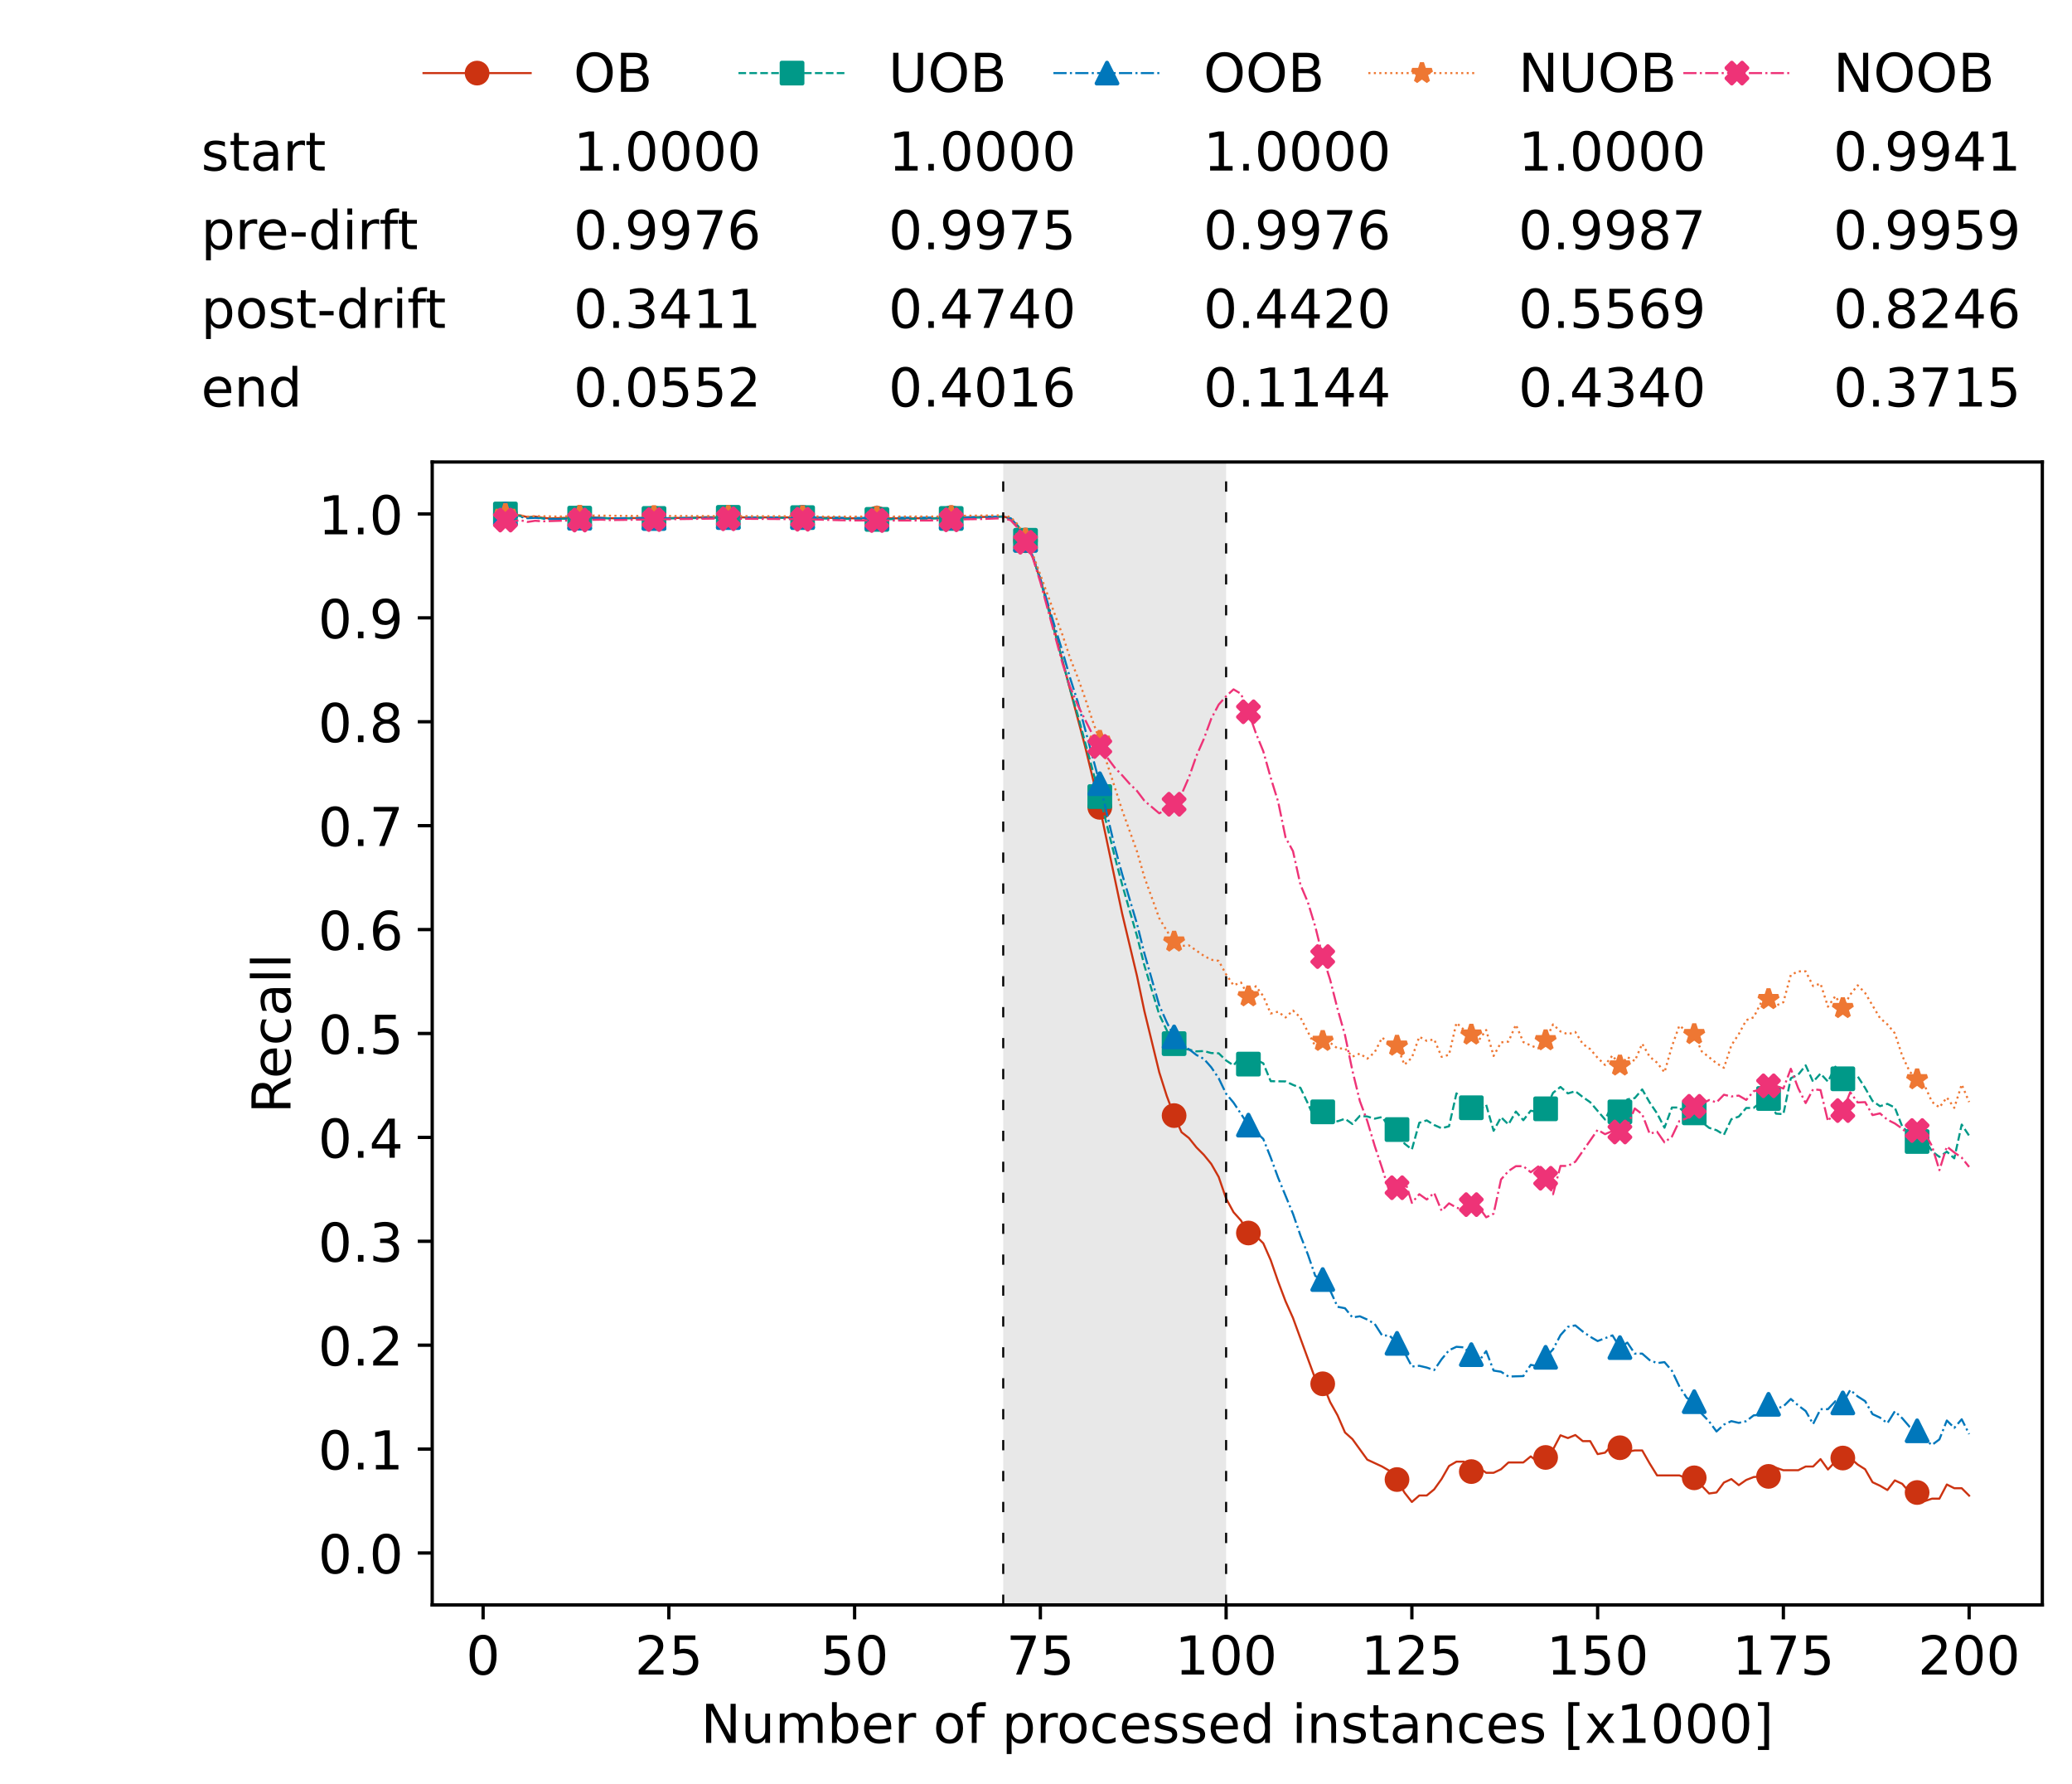 <?xml version="1.0" encoding="utf-8" standalone="no"?>
<!DOCTYPE svg PUBLIC "-//W3C//DTD SVG 1.1//EN"
  "http://www.w3.org/Graphics/SVG/1.1/DTD/svg11.dtd">
<!-- Created with matplotlib (https://matplotlib.org/) -->
<svg height="432.615pt" version="1.1" viewBox="0 0 502.65 432.615" width="502.65pt" xmlns="http://www.w3.org/2000/svg" xmlns:xlink="http://www.w3.org/1999/xlink">
 <defs>
  <style type="text/css">*{stroke-linecap:butt;stroke-linejoin:round;}</style>
 </defs>
 <g id="figure_1">
  <g id="patch_1">
   <path d="M 0 432.615 
L 502.65 432.615 
L 502.65 0 
L 0 0 
z
" style="fill:#ffffff;"/>
  </g>
  <g id="axes_1">
   <g id="patch_2">
    <path d="M 104.85 389.252 
L 495.45 389.252 
L 495.45 112.052 
L 104.85 112.052 
z
" style="fill:#ffffff;"/>
   </g>
   <g id="patch_3">
    <path clip-path="url(#pd945b93ba4)" d="M 297.446 389.252 
L 297.446 112.052 
L 243.372 112.052 
L 243.372 389.252 
z
" style="fill:#d3d3d3;opacity:0.5;"/>
   </g>
   <g id="matplotlib.axis_1">
    <g id="xtick_1">
     <g id="line2d_1">
      <defs>
       <path d="M 0 0 
L 0 3.5 
" id="m586f2d740b" style="stroke:#000000;stroke-width:0.8;"/>
      </defs>
      <g>
       <use style="stroke:#000000;stroke-width:0.8;" x="117.197" xlink:href="#m586f2d740b" y="389.252"/>
      </g>
     </g>
     <g id="text_1">
      <!-- 0 -->
      <g transform="translate(113.061 406.13)scale(0.13 -0.13)">
       <defs>
        <path d="M 31.781 66.406 
Q 24.172 66.406 20.328 58.906 
Q 16.5 51.422 16.5 36.375 
Q 16.5 21.391 20.328 13.891 
Q 24.172 6.391 31.781 6.391 
Q 39.453 6.391 43.281 13.891 
Q 47.125 21.391 47.125 36.375 
Q 47.125 51.422 43.281 58.906 
Q 39.453 66.406 31.781 66.406 
z
M 31.781 74.219 
Q 44.047 74.219 50.516 64.516 
Q 56.984 54.828 56.984 36.375 
Q 56.984 17.969 50.516 8.266 
Q 44.047 -1.422 31.781 -1.422 
Q 19.531 -1.422 13.062 8.266 
Q 6.594 17.969 6.594 36.375 
Q 6.594 54.828 13.062 64.516 
Q 19.531 74.219 31.781 74.219 
z
" id="DejaVuSans-48"/>
       </defs>
       <use xlink:href="#DejaVuSans-48"/>
      </g>
     </g>
    </g>
    <g id="xtick_2">
     <g id="line2d_2">
      <g>
       <use style="stroke:#000000;stroke-width:0.8;" x="162.259" xlink:href="#m586f2d740b" y="389.252"/>
      </g>
     </g>
     <g id="text_2">
      <!-- 25 -->
      <g transform="translate(153.988 406.13)scale(0.13 -0.13)">
       <defs>
        <path d="M 19.188 8.297 
L 53.609 8.297 
L 53.609 0 
L 7.328 0 
L 7.328 8.297 
Q 12.938 14.109 22.625 23.891 
Q 32.328 33.688 34.812 36.531 
Q 39.547 41.844 41.422 45.531 
Q 43.312 49.219 43.312 52.781 
Q 43.312 58.594 39.234 62.25 
Q 35.156 65.922 28.609 65.922 
Q 23.969 65.922 18.812 64.312 
Q 13.672 62.703 7.812 59.422 
L 7.812 69.391 
Q 13.766 71.781 18.938 73 
Q 24.125 74.219 28.422 74.219 
Q 39.75 74.219 46.484 68.547 
Q 53.219 62.891 53.219 53.422 
Q 53.219 48.922 51.531 44.891 
Q 49.859 40.875 45.406 35.406 
Q 44.188 33.984 37.641 27.219 
Q 31.109 20.453 19.188 8.297 
z
" id="DejaVuSans-50"/>
        <path d="M 10.797 72.906 
L 49.516 72.906 
L 49.516 64.594 
L 19.828 64.594 
L 19.828 46.734 
Q 21.969 47.469 24.109 47.828 
Q 26.266 48.188 28.422 48.188 
Q 40.625 48.188 47.75 41.5 
Q 54.891 34.812 54.891 23.391 
Q 54.891 11.625 47.562 5.094 
Q 40.234 -1.422 26.906 -1.422 
Q 22.312 -1.422 17.547 -0.641 
Q 12.797 0.141 7.719 1.703 
L 7.719 11.625 
Q 12.109 9.234 16.797 8.062 
Q 21.484 6.891 26.703 6.891 
Q 35.156 6.891 40.078 11.328 
Q 45.016 15.766 45.016 23.391 
Q 45.016 31 40.078 35.438 
Q 35.156 39.891 26.703 39.891 
Q 22.75 39.891 18.812 39.016 
Q 14.891 38.141 10.797 36.281 
z
" id="DejaVuSans-53"/>
       </defs>
       <use xlink:href="#DejaVuSans-50"/>
       <use x="63.623" xlink:href="#DejaVuSans-53"/>
      </g>
     </g>
    </g>
    <g id="xtick_3">
     <g id="line2d_3">
      <g>
       <use style="stroke:#000000;stroke-width:0.8;" x="207.322" xlink:href="#m586f2d740b" y="389.252"/>
      </g>
     </g>
     <g id="text_3">
      <!-- 50 -->
      <g transform="translate(199.05 406.13)scale(0.13 -0.13)">
       <use xlink:href="#DejaVuSans-53"/>
       <use x="63.623" xlink:href="#DejaVuSans-48"/>
      </g>
     </g>
    </g>
    <g id="xtick_4">
     <g id="line2d_4">
      <g>
       <use style="stroke:#000000;stroke-width:0.8;" x="252.384" xlink:href="#m586f2d740b" y="389.252"/>
      </g>
     </g>
     <g id="text_4">
      <!-- 75 -->
      <g transform="translate(244.113 406.13)scale(0.13 -0.13)">
       <defs>
        <path d="M 8.203 72.906 
L 55.078 72.906 
L 55.078 68.703 
L 28.609 0 
L 18.312 0 
L 43.219 64.594 
L 8.203 64.594 
z
" id="DejaVuSans-55"/>
       </defs>
       <use xlink:href="#DejaVuSans-55"/>
       <use x="63.623" xlink:href="#DejaVuSans-53"/>
      </g>
     </g>
    </g>
    <g id="xtick_5">
     <g id="line2d_5">
      <g>
       <use style="stroke:#000000;stroke-width:0.8;" x="297.446" xlink:href="#m586f2d740b" y="389.252"/>
      </g>
     </g>
     <g id="text_5">
      <!-- 100 -->
      <g transform="translate(285.039 406.13)scale(0.13 -0.13)">
       <defs>
        <path d="M 12.406 8.297 
L 28.516 8.297 
L 28.516 63.922 
L 10.984 60.406 
L 10.984 69.391 
L 28.422 72.906 
L 38.281 72.906 
L 38.281 8.297 
L 54.391 8.297 
L 54.391 0 
L 12.406 0 
z
" id="DejaVuSans-49"/>
       </defs>
       <use xlink:href="#DejaVuSans-49"/>
       <use x="63.623" xlink:href="#DejaVuSans-48"/>
       <use x="127.246" xlink:href="#DejaVuSans-48"/>
      </g>
     </g>
    </g>
    <g id="xtick_6">
     <g id="line2d_6">
      <g>
       <use style="stroke:#000000;stroke-width:0.8;" x="342.509" xlink:href="#m586f2d740b" y="389.252"/>
      </g>
     </g>
     <g id="text_6">
      <!-- 125 -->
      <g transform="translate(330.102 406.13)scale(0.13 -0.13)">
       <use xlink:href="#DejaVuSans-49"/>
       <use x="63.623" xlink:href="#DejaVuSans-50"/>
       <use x="127.246" xlink:href="#DejaVuSans-53"/>
      </g>
     </g>
    </g>
    <g id="xtick_7">
     <g id="line2d_7">
      <g>
       <use style="stroke:#000000;stroke-width:0.8;" x="387.571" xlink:href="#m586f2d740b" y="389.252"/>
      </g>
     </g>
     <g id="text_7">
      <!-- 150 -->
      <g transform="translate(375.164 406.13)scale(0.13 -0.13)">
       <use xlink:href="#DejaVuSans-49"/>
       <use x="63.623" xlink:href="#DejaVuSans-53"/>
       <use x="127.246" xlink:href="#DejaVuSans-48"/>
      </g>
     </g>
    </g>
    <g id="xtick_8">
     <g id="line2d_8">
      <g>
       <use style="stroke:#000000;stroke-width:0.8;" x="432.633" xlink:href="#m586f2d740b" y="389.252"/>
      </g>
     </g>
     <g id="text_8">
      <!-- 175 -->
      <g transform="translate(420.226 406.13)scale(0.13 -0.13)">
       <use xlink:href="#DejaVuSans-49"/>
       <use x="63.623" xlink:href="#DejaVuSans-55"/>
       <use x="127.246" xlink:href="#DejaVuSans-53"/>
      </g>
     </g>
    </g>
    <g id="xtick_9">
     <g id="line2d_9">
      <g>
       <use style="stroke:#000000;stroke-width:0.8;" x="477.695" xlink:href="#m586f2d740b" y="389.252"/>
      </g>
     </g>
     <g id="text_9">
      <!-- 200 -->
      <g transform="translate(465.289 406.13)scale(0.13 -0.13)">
       <use xlink:href="#DejaVuSans-50"/>
       <use x="63.623" xlink:href="#DejaVuSans-48"/>
       <use x="127.246" xlink:href="#DejaVuSans-48"/>
      </g>
     </g>
    </g>
    <g id="text_10">
     <!-- Number of processed instances [x1000] -->
     <g transform="translate(170.025 422.711)scale(0.13 -0.13)">
      <defs>
       <path d="M 9.812 72.906 
L 23.094 72.906 
L 55.422 11.922 
L 55.422 72.906 
L 64.984 72.906 
L 64.984 0 
L 51.703 0 
L 19.391 60.984 
L 19.391 0 
L 9.812 0 
z
" id="DejaVuSans-78"/>
       <path d="M 8.5 21.578 
L 8.5 54.688 
L 17.484 54.688 
L 17.484 21.922 
Q 17.484 14.156 20.5 10.266 
Q 23.531 6.391 29.594 6.391 
Q 36.859 6.391 41.078 11.031 
Q 45.312 15.672 45.312 23.688 
L 45.312 54.688 
L 54.297 54.688 
L 54.297 0 
L 45.312 0 
L 45.312 8.406 
Q 42.047 3.422 37.719 1 
Q 33.406 -1.422 27.688 -1.422 
Q 18.266 -1.422 13.375 4.438 
Q 8.5 10.297 8.5 21.578 
z
M 31.109 56 
z
" id="DejaVuSans-117"/>
       <path d="M 52 44.188 
Q 55.375 50.25 60.062 53.125 
Q 64.75 56 71.094 56 
Q 79.641 56 84.281 50.016 
Q 88.922 44.047 88.922 33.016 
L 88.922 0 
L 79.891 0 
L 79.891 32.719 
Q 79.891 40.578 77.094 44.375 
Q 74.312 48.188 68.609 48.188 
Q 61.625 48.188 57.562 43.547 
Q 53.516 38.922 53.516 30.906 
L 53.516 0 
L 44.484 0 
L 44.484 32.719 
Q 44.484 40.625 41.703 44.406 
Q 38.922 48.188 33.109 48.188 
Q 26.219 48.188 22.156 43.531 
Q 18.109 38.875 18.109 30.906 
L 18.109 0 
L 9.078 0 
L 9.078 54.688 
L 18.109 54.688 
L 18.109 46.188 
Q 21.188 51.219 25.484 53.609 
Q 29.781 56 35.688 56 
Q 41.656 56 45.828 52.969 
Q 50 49.953 52 44.188 
z
" id="DejaVuSans-109"/>
       <path d="M 48.688 27.297 
Q 48.688 37.203 44.609 42.844 
Q 40.531 48.484 33.406 48.484 
Q 26.266 48.484 22.188 42.844 
Q 18.109 37.203 18.109 27.297 
Q 18.109 17.391 22.188 11.75 
Q 26.266 6.109 33.406 6.109 
Q 40.531 6.109 44.609 11.75 
Q 48.688 17.391 48.688 27.297 
z
M 18.109 46.391 
Q 20.953 51.266 25.266 53.625 
Q 29.594 56 35.594 56 
Q 45.562 56 51.781 48.094 
Q 58.016 40.188 58.016 27.297 
Q 58.016 14.406 51.781 6.484 
Q 45.562 -1.422 35.594 -1.422 
Q 29.594 -1.422 25.266 0.953 
Q 20.953 3.328 18.109 8.203 
L 18.109 0 
L 9.078 0 
L 9.078 75.984 
L 18.109 75.984 
z
" id="DejaVuSans-98"/>
       <path d="M 56.203 29.594 
L 56.203 25.203 
L 14.891 25.203 
Q 15.484 15.922 20.484 11.062 
Q 25.484 6.203 34.422 6.203 
Q 39.594 6.203 44.453 7.469 
Q 49.312 8.734 54.109 11.281 
L 54.109 2.781 
Q 49.266 0.734 44.188 -0.344 
Q 39.109 -1.422 33.891 -1.422 
Q 20.797 -1.422 13.156 6.188 
Q 5.516 13.812 5.516 26.812 
Q 5.516 40.234 12.766 48.109 
Q 20.016 56 32.328 56 
Q 43.359 56 49.781 48.891 
Q 56.203 41.797 56.203 29.594 
z
M 47.219 32.234 
Q 47.125 39.594 43.094 43.984 
Q 39.062 48.391 32.422 48.391 
Q 24.906 48.391 20.391 44.141 
Q 15.875 39.891 15.188 32.172 
z
" id="DejaVuSans-101"/>
       <path d="M 41.109 46.297 
Q 39.594 47.172 37.812 47.578 
Q 36.031 48 33.891 48 
Q 26.266 48 22.188 43.047 
Q 18.109 38.094 18.109 28.812 
L 18.109 0 
L 9.078 0 
L 9.078 54.688 
L 18.109 54.688 
L 18.109 46.188 
Q 20.953 51.172 25.484 53.578 
Q 30.031 56 36.531 56 
Q 37.453 56 38.578 55.875 
Q 39.703 55.766 41.062 55.516 
z
" id="DejaVuSans-114"/>
       <path id="DejaVuSans-32"/>
       <path d="M 30.609 48.391 
Q 23.391 48.391 19.188 42.75 
Q 14.984 37.109 14.984 27.297 
Q 14.984 17.484 19.156 11.844 
Q 23.344 6.203 30.609 6.203 
Q 37.797 6.203 41.984 11.859 
Q 46.188 17.531 46.188 27.297 
Q 46.188 37.016 41.984 42.703 
Q 37.797 48.391 30.609 48.391 
z
M 30.609 56 
Q 42.328 56 49.016 48.375 
Q 55.719 40.766 55.719 27.297 
Q 55.719 13.875 49.016 6.219 
Q 42.328 -1.422 30.609 -1.422 
Q 18.844 -1.422 12.172 6.219 
Q 5.516 13.875 5.516 27.297 
Q 5.516 40.766 12.172 48.375 
Q 18.844 56 30.609 56 
z
" id="DejaVuSans-111"/>
       <path d="M 37.109 75.984 
L 37.109 68.5 
L 28.516 68.5 
Q 23.688 68.5 21.797 66.547 
Q 19.922 64.594 19.922 59.516 
L 19.922 54.688 
L 34.719 54.688 
L 34.719 47.703 
L 19.922 47.703 
L 19.922 0 
L 10.891 0 
L 10.891 47.703 
L 2.297 47.703 
L 2.297 54.688 
L 10.891 54.688 
L 10.891 58.5 
Q 10.891 67.625 15.141 71.797 
Q 19.391 75.984 28.609 75.984 
z
" id="DejaVuSans-102"/>
       <path d="M 18.109 8.203 
L 18.109 -20.797 
L 9.078 -20.797 
L 9.078 54.688 
L 18.109 54.688 
L 18.109 46.391 
Q 20.953 51.266 25.266 53.625 
Q 29.594 56 35.594 56 
Q 45.562 56 51.781 48.094 
Q 58.016 40.188 58.016 27.297 
Q 58.016 14.406 51.781 6.484 
Q 45.562 -1.422 35.594 -1.422 
Q 29.594 -1.422 25.266 0.953 
Q 20.953 3.328 18.109 8.203 
z
M 48.688 27.297 
Q 48.688 37.203 44.609 42.844 
Q 40.531 48.484 33.406 48.484 
Q 26.266 48.484 22.188 42.844 
Q 18.109 37.203 18.109 27.297 
Q 18.109 17.391 22.188 11.75 
Q 26.266 6.109 33.406 6.109 
Q 40.531 6.109 44.609 11.75 
Q 48.688 17.391 48.688 27.297 
z
" id="DejaVuSans-112"/>
       <path d="M 48.781 52.594 
L 48.781 44.188 
Q 44.969 46.297 41.141 47.344 
Q 37.312 48.391 33.406 48.391 
Q 24.656 48.391 19.812 42.844 
Q 14.984 37.312 14.984 27.297 
Q 14.984 17.281 19.812 11.734 
Q 24.656 6.203 33.406 6.203 
Q 37.312 6.203 41.141 7.25 
Q 44.969 8.297 48.781 10.406 
L 48.781 2.094 
Q 45.016 0.344 40.984 -0.531 
Q 36.969 -1.422 32.422 -1.422 
Q 20.062 -1.422 12.781 6.344 
Q 5.516 14.109 5.516 27.297 
Q 5.516 40.672 12.859 48.328 
Q 20.219 56 33.016 56 
Q 37.156 56 41.109 55.141 
Q 45.062 54.297 48.781 52.594 
z
" id="DejaVuSans-99"/>
       <path d="M 44.281 53.078 
L 44.281 44.578 
Q 40.484 46.531 36.375 47.5 
Q 32.281 48.484 27.875 48.484 
Q 21.188 48.484 17.844 46.438 
Q 14.5 44.391 14.5 40.281 
Q 14.5 37.156 16.891 35.375 
Q 19.281 33.594 26.516 31.984 
L 29.594 31.297 
Q 39.156 29.25 43.188 25.516 
Q 47.219 21.781 47.219 15.094 
Q 47.219 7.469 41.188 3.016 
Q 35.156 -1.422 24.609 -1.422 
Q 20.219 -1.422 15.453 -0.562 
Q 10.688 0.297 5.422 2 
L 5.422 11.281 
Q 10.406 8.688 15.234 7.391 
Q 20.062 6.109 24.812 6.109 
Q 31.156 6.109 34.562 8.281 
Q 37.984 10.453 37.984 14.406 
Q 37.984 18.062 35.516 20.016 
Q 33.062 21.969 24.703 23.781 
L 21.578 24.516 
Q 13.234 26.266 9.516 29.906 
Q 5.812 33.547 5.812 39.891 
Q 5.812 47.609 11.281 51.797 
Q 16.75 56 26.812 56 
Q 31.781 56 36.172 55.266 
Q 40.578 54.547 44.281 53.078 
z
" id="DejaVuSans-115"/>
       <path d="M 45.406 46.391 
L 45.406 75.984 
L 54.391 75.984 
L 54.391 0 
L 45.406 0 
L 45.406 8.203 
Q 42.578 3.328 38.25 0.953 
Q 33.938 -1.422 27.875 -1.422 
Q 17.969 -1.422 11.734 6.484 
Q 5.516 14.406 5.516 27.297 
Q 5.516 40.188 11.734 48.094 
Q 17.969 56 27.875 56 
Q 33.938 56 38.25 53.625 
Q 42.578 51.266 45.406 46.391 
z
M 14.797 27.297 
Q 14.797 17.391 18.875 11.75 
Q 22.953 6.109 30.078 6.109 
Q 37.203 6.109 41.297 11.75 
Q 45.406 17.391 45.406 27.297 
Q 45.406 37.203 41.297 42.844 
Q 37.203 48.484 30.078 48.484 
Q 22.953 48.484 18.875 42.844 
Q 14.797 37.203 14.797 27.297 
z
" id="DejaVuSans-100"/>
       <path d="M 9.422 54.688 
L 18.406 54.688 
L 18.406 0 
L 9.422 0 
z
M 9.422 75.984 
L 18.406 75.984 
L 18.406 64.594 
L 9.422 64.594 
z
" id="DejaVuSans-105"/>
       <path d="M 54.891 33.016 
L 54.891 0 
L 45.906 0 
L 45.906 32.719 
Q 45.906 40.484 42.875 44.328 
Q 39.844 48.188 33.797 48.188 
Q 26.516 48.188 22.312 43.547 
Q 18.109 38.922 18.109 30.906 
L 18.109 0 
L 9.078 0 
L 9.078 54.688 
L 18.109 54.688 
L 18.109 46.188 
Q 21.344 51.125 25.703 53.562 
Q 30.078 56 35.797 56 
Q 45.219 56 50.047 50.172 
Q 54.891 44.344 54.891 33.016 
z
" id="DejaVuSans-110"/>
       <path d="M 18.312 70.219 
L 18.312 54.688 
L 36.812 54.688 
L 36.812 47.703 
L 18.312 47.703 
L 18.312 18.016 
Q 18.312 11.328 20.141 9.422 
Q 21.969 7.516 27.594 7.516 
L 36.812 7.516 
L 36.812 0 
L 27.594 0 
Q 17.188 0 13.234 3.875 
Q 9.281 7.766 9.281 18.016 
L 9.281 47.703 
L 2.688 47.703 
L 2.688 54.688 
L 9.281 54.688 
L 9.281 70.219 
z
" id="DejaVuSans-116"/>
       <path d="M 34.281 27.484 
Q 23.391 27.484 19.188 25 
Q 14.984 22.516 14.984 16.5 
Q 14.984 11.719 18.141 8.906 
Q 21.297 6.109 26.703 6.109 
Q 34.188 6.109 38.703 11.406 
Q 43.219 16.703 43.219 25.484 
L 43.219 27.484 
z
M 52.203 31.203 
L 52.203 0 
L 43.219 0 
L 43.219 8.297 
Q 40.141 3.328 35.547 0.953 
Q 30.953 -1.422 24.312 -1.422 
Q 15.922 -1.422 10.953 3.297 
Q 6 8.016 6 15.922 
Q 6 25.141 12.172 29.828 
Q 18.359 34.516 30.609 34.516 
L 43.219 34.516 
L 43.219 35.406 
Q 43.219 41.609 39.141 45 
Q 35.062 48.391 27.688 48.391 
Q 23 48.391 18.547 47.266 
Q 14.109 46.141 10.016 43.891 
L 10.016 52.203 
Q 14.938 54.109 19.578 55.047 
Q 24.219 56 28.609 56 
Q 40.484 56 46.344 49.844 
Q 52.203 43.703 52.203 31.203 
z
" id="DejaVuSans-97"/>
       <path d="M 8.594 75.984 
L 29.297 75.984 
L 29.297 69 
L 17.578 69 
L 17.578 -6.203 
L 29.297 -6.203 
L 29.297 -13.188 
L 8.594 -13.188 
z
" id="DejaVuSans-91"/>
       <path d="M 54.891 54.688 
L 35.109 28.078 
L 55.906 0 
L 45.312 0 
L 29.391 21.484 
L 13.484 0 
L 2.875 0 
L 24.125 28.609 
L 4.688 54.688 
L 15.281 54.688 
L 29.781 35.203 
L 44.281 54.688 
z
" id="DejaVuSans-120"/>
       <path d="M 30.422 75.984 
L 30.422 -13.188 
L 9.719 -13.188 
L 9.719 -6.203 
L 21.391 -6.203 
L 21.391 69 
L 9.719 69 
L 9.719 75.984 
z
" id="DejaVuSans-93"/>
      </defs>
      <use xlink:href="#DejaVuSans-78"/>
      <use x="74.805" xlink:href="#DejaVuSans-117"/>
      <use x="138.184" xlink:href="#DejaVuSans-109"/>
      <use x="235.596" xlink:href="#DejaVuSans-98"/>
      <use x="299.072" xlink:href="#DejaVuSans-101"/>
      <use x="360.596" xlink:href="#DejaVuSans-114"/>
      <use x="401.709" xlink:href="#DejaVuSans-32"/>
      <use x="433.496" xlink:href="#DejaVuSans-111"/>
      <use x="494.678" xlink:href="#DejaVuSans-102"/>
      <use x="529.883" xlink:href="#DejaVuSans-32"/>
      <use x="561.67" xlink:href="#DejaVuSans-112"/>
      <use x="625.146" xlink:href="#DejaVuSans-114"/>
      <use x="664.01" xlink:href="#DejaVuSans-111"/>
      <use x="725.191" xlink:href="#DejaVuSans-99"/>
      <use x="780.172" xlink:href="#DejaVuSans-101"/>
      <use x="841.695" xlink:href="#DejaVuSans-115"/>
      <use x="893.795" xlink:href="#DejaVuSans-115"/>
      <use x="945.895" xlink:href="#DejaVuSans-101"/>
      <use x="1007.418" xlink:href="#DejaVuSans-100"/>
      <use x="1070.895" xlink:href="#DejaVuSans-32"/>
      <use x="1102.682" xlink:href="#DejaVuSans-105"/>
      <use x="1130.465" xlink:href="#DejaVuSans-110"/>
      <use x="1193.844" xlink:href="#DejaVuSans-115"/>
      <use x="1245.943" xlink:href="#DejaVuSans-116"/>
      <use x="1285.152" xlink:href="#DejaVuSans-97"/>
      <use x="1346.432" xlink:href="#DejaVuSans-110"/>
      <use x="1409.811" xlink:href="#DejaVuSans-99"/>
      <use x="1464.791" xlink:href="#DejaVuSans-101"/>
      <use x="1526.314" xlink:href="#DejaVuSans-115"/>
      <use x="1578.414" xlink:href="#DejaVuSans-32"/>
      <use x="1610.201" xlink:href="#DejaVuSans-91"/>
      <use x="1649.215" xlink:href="#DejaVuSans-120"/>
      <use x="1708.395" xlink:href="#DejaVuSans-49"/>
      <use x="1772.018" xlink:href="#DejaVuSans-48"/>
      <use x="1835.641" xlink:href="#DejaVuSans-48"/>
      <use x="1899.264" xlink:href="#DejaVuSans-48"/>
      <use x="1962.887" xlink:href="#DejaVuSans-93"/>
     </g>
    </g>
   </g>
   <g id="matplotlib.axis_2">
    <g id="ytick_1">
     <g id="line2d_10">
      <defs>
       <path d="M 0 0 
L -3.5 0 
" id="mdb6a58ef75" style="stroke:#000000;stroke-width:0.8;"/>
      </defs>
      <g>
       <use style="stroke:#000000;stroke-width:0.8;" x="104.85" xlink:href="#mdb6a58ef75" y="376.652"/>
      </g>
     </g>
     <g id="text_11">
      <!-- 0.0 -->
      <g transform="translate(77.176 381.591)scale(0.13 -0.13)">
       <defs>
        <path d="M 10.688 12.406 
L 21 12.406 
L 21 0 
L 10.688 0 
z
" id="DejaVuSans-46"/>
       </defs>
       <use xlink:href="#DejaVuSans-48"/>
       <use x="63.623" xlink:href="#DejaVuSans-46"/>
       <use x="95.41" xlink:href="#DejaVuSans-48"/>
      </g>
     </g>
    </g>
    <g id="ytick_2">
     <g id="line2d_11">
      <g>
       <use style="stroke:#000000;stroke-width:0.8;" x="104.85" xlink:href="#mdb6a58ef75" y="351.452"/>
      </g>
     </g>
     <g id="text_12">
      <!-- 0.1 -->
      <g transform="translate(77.176 356.391)scale(0.13 -0.13)">
       <use xlink:href="#DejaVuSans-48"/>
       <use x="63.623" xlink:href="#DejaVuSans-46"/>
       <use x="95.41" xlink:href="#DejaVuSans-49"/>
      </g>
     </g>
    </g>
    <g id="ytick_3">
     <g id="line2d_12">
      <g>
       <use style="stroke:#000000;stroke-width:0.8;" x="104.85" xlink:href="#mdb6a58ef75" y="326.252"/>
      </g>
     </g>
     <g id="text_13">
      <!-- 0.2 -->
      <g transform="translate(77.176 331.191)scale(0.13 -0.13)">
       <use xlink:href="#DejaVuSans-48"/>
       <use x="63.623" xlink:href="#DejaVuSans-46"/>
       <use x="95.41" xlink:href="#DejaVuSans-50"/>
      </g>
     </g>
    </g>
    <g id="ytick_4">
     <g id="line2d_13">
      <g>
       <use style="stroke:#000000;stroke-width:0.8;" x="104.85" xlink:href="#mdb6a58ef75" y="301.052"/>
      </g>
     </g>
     <g id="text_14">
      <!-- 0.3 -->
      <g transform="translate(77.176 305.991)scale(0.13 -0.13)">
       <defs>
        <path d="M 40.578 39.312 
Q 47.656 37.797 51.625 33 
Q 55.609 28.219 55.609 21.188 
Q 55.609 10.406 48.188 4.484 
Q 40.766 -1.422 27.094 -1.422 
Q 22.516 -1.422 17.656 -0.516 
Q 12.797 0.391 7.625 2.203 
L 7.625 11.719 
Q 11.719 9.328 16.594 8.109 
Q 21.484 6.891 26.812 6.891 
Q 36.078 6.891 40.938 10.547 
Q 45.797 14.203 45.797 21.188 
Q 45.797 27.641 41.281 31.266 
Q 36.766 34.906 28.719 34.906 
L 20.219 34.906 
L 20.219 43.016 
L 29.109 43.016 
Q 36.375 43.016 40.234 45.922 
Q 44.094 48.828 44.094 54.297 
Q 44.094 59.906 40.109 62.906 
Q 36.141 65.922 28.719 65.922 
Q 24.656 65.922 20.016 65.031 
Q 15.375 64.156 9.812 62.312 
L 9.812 71.094 
Q 15.438 72.656 20.344 73.438 
Q 25.25 74.219 29.594 74.219 
Q 40.828 74.219 47.359 69.109 
Q 53.906 64.016 53.906 55.328 
Q 53.906 49.266 50.438 45.094 
Q 46.969 40.922 40.578 39.312 
z
" id="DejaVuSans-51"/>
       </defs>
       <use xlink:href="#DejaVuSans-48"/>
       <use x="63.623" xlink:href="#DejaVuSans-46"/>
       <use x="95.41" xlink:href="#DejaVuSans-51"/>
      </g>
     </g>
    </g>
    <g id="ytick_5">
     <g id="line2d_14">
      <g>
       <use style="stroke:#000000;stroke-width:0.8;" x="104.85" xlink:href="#mdb6a58ef75" y="275.852"/>
      </g>
     </g>
     <g id="text_15">
      <!-- 0.4 -->
      <g transform="translate(77.176 280.791)scale(0.13 -0.13)">
       <defs>
        <path d="M 37.797 64.312 
L 12.891 25.391 
L 37.797 25.391 
z
M 35.203 72.906 
L 47.609 72.906 
L 47.609 25.391 
L 58.016 25.391 
L 58.016 17.188 
L 47.609 17.188 
L 47.609 0 
L 37.797 0 
L 37.797 17.188 
L 4.891 17.188 
L 4.891 26.703 
z
" id="DejaVuSans-52"/>
       </defs>
       <use xlink:href="#DejaVuSans-48"/>
       <use x="63.623" xlink:href="#DejaVuSans-46"/>
       <use x="95.41" xlink:href="#DejaVuSans-52"/>
      </g>
     </g>
    </g>
    <g id="ytick_6">
     <g id="line2d_15">
      <g>
       <use style="stroke:#000000;stroke-width:0.8;" x="104.85" xlink:href="#mdb6a58ef75" y="250.652"/>
      </g>
     </g>
     <g id="text_16">
      <!-- 0.5 -->
      <g transform="translate(77.176 255.591)scale(0.13 -0.13)">
       <use xlink:href="#DejaVuSans-48"/>
       <use x="63.623" xlink:href="#DejaVuSans-46"/>
       <use x="95.41" xlink:href="#DejaVuSans-53"/>
      </g>
     </g>
    </g>
    <g id="ytick_7">
     <g id="line2d_16">
      <g>
       <use style="stroke:#000000;stroke-width:0.8;" x="104.85" xlink:href="#mdb6a58ef75" y="225.452"/>
      </g>
     </g>
     <g id="text_17">
      <!-- 0.6 -->
      <g transform="translate(77.176 230.391)scale(0.13 -0.13)">
       <defs>
        <path d="M 33.016 40.375 
Q 26.375 40.375 22.484 35.828 
Q 18.609 31.297 18.609 23.391 
Q 18.609 15.531 22.484 10.953 
Q 26.375 6.391 33.016 6.391 
Q 39.656 6.391 43.531 10.953 
Q 47.406 15.531 47.406 23.391 
Q 47.406 31.297 43.531 35.828 
Q 39.656 40.375 33.016 40.375 
z
M 52.594 71.297 
L 52.594 62.312 
Q 48.875 64.062 45.094 64.984 
Q 41.312 65.922 37.594 65.922 
Q 27.828 65.922 22.672 59.328 
Q 17.531 52.734 16.797 39.406 
Q 19.672 43.656 24.016 45.922 
Q 28.375 48.188 33.594 48.188 
Q 44.578 48.188 50.953 41.516 
Q 57.328 34.859 57.328 23.391 
Q 57.328 12.156 50.688 5.359 
Q 44.047 -1.422 33.016 -1.422 
Q 20.359 -1.422 13.672 8.266 
Q 6.984 17.969 6.984 36.375 
Q 6.984 53.656 15.188 63.938 
Q 23.391 74.219 37.203 74.219 
Q 40.922 74.219 44.703 73.484 
Q 48.484 72.75 52.594 71.297 
z
" id="DejaVuSans-54"/>
       </defs>
       <use xlink:href="#DejaVuSans-48"/>
       <use x="63.623" xlink:href="#DejaVuSans-46"/>
       <use x="95.41" xlink:href="#DejaVuSans-54"/>
      </g>
     </g>
    </g>
    <g id="ytick_8">
     <g id="line2d_17">
      <g>
       <use style="stroke:#000000;stroke-width:0.8;" x="104.85" xlink:href="#mdb6a58ef75" y="200.252"/>
      </g>
     </g>
     <g id="text_18">
      <!-- 0.7 -->
      <g transform="translate(77.176 205.191)scale(0.13 -0.13)">
       <use xlink:href="#DejaVuSans-48"/>
       <use x="63.623" xlink:href="#DejaVuSans-46"/>
       <use x="95.41" xlink:href="#DejaVuSans-55"/>
      </g>
     </g>
    </g>
    <g id="ytick_9">
     <g id="line2d_18">
      <g>
       <use style="stroke:#000000;stroke-width:0.8;" x="104.85" xlink:href="#mdb6a58ef75" y="175.052"/>
      </g>
     </g>
     <g id="text_19">
      <!-- 0.8 -->
      <g transform="translate(77.176 179.991)scale(0.13 -0.13)">
       <defs>
        <path d="M 31.781 34.625 
Q 24.75 34.625 20.719 30.859 
Q 16.703 27.094 16.703 20.516 
Q 16.703 13.922 20.719 10.156 
Q 24.75 6.391 31.781 6.391 
Q 38.812 6.391 42.859 10.172 
Q 46.922 13.969 46.922 20.516 
Q 46.922 27.094 42.891 30.859 
Q 38.875 34.625 31.781 34.625 
z
M 21.922 38.812 
Q 15.578 40.375 12.031 44.719 
Q 8.5 49.078 8.5 55.328 
Q 8.5 64.062 14.719 69.141 
Q 20.953 74.219 31.781 74.219 
Q 42.672 74.219 48.875 69.141 
Q 55.078 64.062 55.078 55.328 
Q 55.078 49.078 51.531 44.719 
Q 48 40.375 41.703 38.812 
Q 48.828 37.156 52.797 32.312 
Q 56.781 27.484 56.781 20.516 
Q 56.781 9.906 50.312 4.234 
Q 43.844 -1.422 31.781 -1.422 
Q 19.734 -1.422 13.25 4.234 
Q 6.781 9.906 6.781 20.516 
Q 6.781 27.484 10.781 32.312 
Q 14.797 37.156 21.922 38.812 
z
M 18.312 54.391 
Q 18.312 48.734 21.844 45.562 
Q 25.391 42.391 31.781 42.391 
Q 38.141 42.391 41.719 45.562 
Q 45.312 48.734 45.312 54.391 
Q 45.312 60.062 41.719 63.234 
Q 38.141 66.406 31.781 66.406 
Q 25.391 66.406 21.844 63.234 
Q 18.312 60.062 18.312 54.391 
z
" id="DejaVuSans-56"/>
       </defs>
       <use xlink:href="#DejaVuSans-48"/>
       <use x="63.623" xlink:href="#DejaVuSans-46"/>
       <use x="95.41" xlink:href="#DejaVuSans-56"/>
      </g>
     </g>
    </g>
    <g id="ytick_10">
     <g id="line2d_19">
      <g>
       <use style="stroke:#000000;stroke-width:0.8;" x="104.85" xlink:href="#mdb6a58ef75" y="149.852"/>
      </g>
     </g>
     <g id="text_20">
      <!-- 0.9 -->
      <g transform="translate(77.176 154.791)scale(0.13 -0.13)">
       <defs>
        <path d="M 10.984 1.516 
L 10.984 10.5 
Q 14.703 8.734 18.5 7.812 
Q 22.312 6.891 25.984 6.891 
Q 35.75 6.891 40.891 13.453 
Q 46.047 20.016 46.781 33.406 
Q 43.953 29.203 39.594 26.953 
Q 35.25 24.703 29.984 24.703 
Q 19.047 24.703 12.672 31.312 
Q 6.297 37.938 6.297 49.422 
Q 6.297 60.641 12.938 67.422 
Q 19.578 74.219 30.609 74.219 
Q 43.266 74.219 49.922 64.516 
Q 56.594 54.828 56.594 36.375 
Q 56.594 19.141 48.406 8.859 
Q 40.234 -1.422 26.422 -1.422 
Q 22.703 -1.422 18.891 -0.688 
Q 15.094 0.047 10.984 1.516 
z
M 30.609 32.422 
Q 37.25 32.422 41.125 36.953 
Q 45.016 41.5 45.016 49.422 
Q 45.016 57.281 41.125 61.844 
Q 37.25 66.406 30.609 66.406 
Q 23.969 66.406 20.094 61.844 
Q 16.219 57.281 16.219 49.422 
Q 16.219 41.5 20.094 36.953 
Q 23.969 32.422 30.609 32.422 
z
" id="DejaVuSans-57"/>
       </defs>
       <use xlink:href="#DejaVuSans-48"/>
       <use x="63.623" xlink:href="#DejaVuSans-46"/>
       <use x="95.41" xlink:href="#DejaVuSans-57"/>
      </g>
     </g>
    </g>
    <g id="ytick_11">
     <g id="line2d_20">
      <g>
       <use style="stroke:#000000;stroke-width:0.8;" x="104.85" xlink:href="#mdb6a58ef75" y="124.652"/>
      </g>
     </g>
     <g id="text_21">
      <!-- 1.0 -->
      <g transform="translate(77.176 129.591)scale(0.13 -0.13)">
       <use xlink:href="#DejaVuSans-49"/>
       <use x="63.623" xlink:href="#DejaVuSans-46"/>
       <use x="95.41" xlink:href="#DejaVuSans-48"/>
      </g>
     </g>
    </g>
    <g id="text_22">
     <!-- Recall -->
     <g transform="translate(70.472 270.044)rotate(-90)scale(0.13 -0.13)">
      <defs>
       <path d="M 44.391 34.188 
Q 47.562 33.109 50.562 29.594 
Q 53.562 26.078 56.594 19.922 
L 66.609 0 
L 56 0 
L 46.688 18.703 
Q 43.062 26.031 39.672 28.422 
Q 36.281 30.812 30.422 30.812 
L 19.672 30.812 
L 19.672 0 
L 9.812 0 
L 9.812 72.906 
L 32.078 72.906 
Q 44.578 72.906 50.734 67.672 
Q 56.891 62.453 56.891 51.906 
Q 56.891 45.016 53.688 40.469 
Q 50.484 35.938 44.391 34.188 
z
M 19.672 64.797 
L 19.672 38.922 
L 32.078 38.922 
Q 39.203 38.922 42.844 42.219 
Q 46.484 45.516 46.484 51.906 
Q 46.484 58.297 42.844 61.547 
Q 39.203 64.797 32.078 64.797 
z
" id="DejaVuSans-82"/>
       <path d="M 9.422 75.984 
L 18.406 75.984 
L 18.406 0 
L 9.422 0 
z
" id="DejaVuSans-108"/>
      </defs>
      <use xlink:href="#DejaVuSans-82"/>
      <use x="64.982" xlink:href="#DejaVuSans-101"/>
      <use x="126.506" xlink:href="#DejaVuSans-99"/>
      <use x="181.486" xlink:href="#DejaVuSans-97"/>
      <use x="242.766" xlink:href="#DejaVuSans-108"/>
      <use x="270.549" xlink:href="#DejaVuSans-108"/>
     </g>
    </g>
   </g>
   <g id="line2d_21"/>
   <g id="line2d_22"/>
   <g id="line2d_23"/>
   <g id="line2d_24"/>
   <g id="line2d_25"/>
   <g id="line2d_26">
    <path clip-path="url(#pd945b93ba4)" d="M 122.605 124.652 
L 124.407 124.912 
L 126.21 124.991 
L 128.012 125.437 
L 129.815 125.28 
L 131.617 125.584 
L 133.419 125.737 
L 137.024 125.602 
L 144.234 125.513 
L 147.839 125.7 
L 156.852 125.635 
L 162.259 125.684 
L 164.062 125.603 
L 165.864 125.652 
L 171.272 125.432 
L 176.679 125.479 
L 196.507 125.49 
L 207.322 125.719 
L 214.532 125.722 
L 228.952 125.669 
L 232.557 125.52 
L 243.372 125.263 
L 245.174 125.747 
L 246.976 127.716 
L 248.779 131.142 
L 250.581 135.206 
L 252.384 140.589 
L 254.186 146.757 
L 263.199 180.899 
L 266.804 195.808 
L 272.211 221.521 
L 275.816 236.681 
L 277.619 245.233 
L 281.224 260.062 
L 283.026 265.751 
L 284.829 270.569 
L 286.631 274.601 
L 288.434 276.017 
L 290.236 278.273 
L 292.039 280.084 
L 293.841 282.293 
L 295.644 285.451 
L 297.446 290.695 
L 299.249 294.004 
L 301.051 296.015 
L 302.854 299.046 
L 304.656 299.776 
L 306.459 301.526 
L 308.261 305.62 
L 310.064 310.83 
L 311.866 315.609 
L 313.669 319.657 
L 317.274 329.517 
L 319.076 334.412 
L 320.879 335.617 
L 322.681 340.044 
L 324.484 343.274 
L 326.286 347.423 
L 328.089 349.036 
L 331.694 354.014 
L 335.299 355.69 
L 337.101 356.74 
L 338.904 358.84 
L 340.706 361.99 
L 342.509 364.281 
L 344.311 362.706 
L 346.114 362.706 
L 347.916 361.224 
L 349.719 358.704 
L 351.521 355.554 
L 353.324 354.504 
L 355.126 354.504 
L 356.928 356.912 
L 358.731 355.943 
L 360.533 357.203 
L 362.336 357.203 
L 364.138 356.344 
L 365.941 354.696 
L 369.546 354.696 
L 371.348 353.226 
L 373.151 354.626 
L 374.953 353.481 
L 376.756 351.542 
L 378.558 348.106 
L 380.361 348.781 
L 382.163 348.04 
L 383.966 349.522 
L 385.768 349.522 
L 387.571 352.672 
L 389.373 352.322 
L 391.176 350.384 
L 392.978 351.125 
L 394.781 352.094 
L 396.583 351.779 
L 398.386 351.779 
L 400.188 354.929 
L 401.991 357.837 
L 407.398 357.837 
L 409.201 358.537 
L 411.003 358.422 
L 414.608 362.222 
L 416.411 361.977 
L 418.213 359.568 
L 420.016 358.728 
L 421.818 360.198 
L 423.621 358.938 
L 425.423 358.238 
L 427.226 358.076 
L 429.028 358.076 
L 430.831 355.976 
L 432.633 356.582 
L 436.238 356.582 
L 438.041 355.682 
L 439.843 355.682 
L 441.646 353.882 
L 443.448 356.402 
L 445.251 354.464 
L 447.053 353.624 
L 448.856 353.624 
L 450.658 355.199 
L 452.461 356.344 
L 454.263 359.494 
L 456.066 360.334 
L 457.868 361.384 
L 459.671 359.044 
L 461.473 359.884 
L 463.276 361.984 
L 465.078 361.984 
L 466.881 364.084 
L 468.683 363.478 
L 470.485 363.478 
L 472.288 360.042 
L 474.09 360.942 
L 475.893 360.942 
L 477.695 362.742 
L 477.695 362.742 
" style="fill:none;stroke:#cc3311;stroke-linecap:square;stroke-width:0.5;"/>
    <defs>
     <path d="M 0 2.5 
C 0.663 2.5 1.299 2.237 1.768 1.768 
C 2.237 1.299 2.5 0.663 2.5 0 
C 2.5 -0.663 2.237 -1.299 1.768 -1.768 
C 1.299 -2.237 0.663 -2.5 0 -2.5 
C -0.663 -2.5 -1.299 -2.237 -1.768 -1.768 
C -2.237 -1.299 -2.5 -0.663 -2.5 0 
C -2.5 0.663 -2.237 1.299 -1.768 1.768 
C -1.299 2.237 -0.663 2.5 0 2.5 
z
" id="m4713fe5e09" style="stroke:#cc3311;"/>
    </defs>
    <g clip-path="url(#pd945b93ba4)">
     <use style="fill:#cc3311;stroke:#cc3311;" x="122.605" xlink:href="#m4713fe5e09" y="124.652"/>
     <use style="fill:#cc3311;stroke:#cc3311;" x="140.629" xlink:href="#m4713fe5e09" y="125.525"/>
     <use style="fill:#cc3311;stroke:#cc3311;" x="158.654" xlink:href="#m4713fe5e09" y="125.66"/>
     <use style="fill:#cc3311;stroke:#cc3311;" x="176.679" xlink:href="#m4713fe5e09" y="125.479"/>
     <use style="fill:#cc3311;stroke:#cc3311;" x="194.704" xlink:href="#m4713fe5e09" y="125.489"/>
     <use style="fill:#cc3311;stroke:#cc3311;" x="212.729" xlink:href="#m4713fe5e09" y="125.693"/>
     <use style="fill:#cc3311;stroke:#cc3311;" x="230.754" xlink:href="#m4713fe5e09" y="125.57"/>
     <use style="fill:#cc3311;stroke:#cc3311;" x="248.779" xlink:href="#m4713fe5e09" y="131.142"/>
     <use style="fill:#cc3311;stroke:#cc3311;" x="266.804" xlink:href="#m4713fe5e09" y="195.808"/>
     <use style="fill:#cc3311;stroke:#cc3311;" x="284.829" xlink:href="#m4713fe5e09" y="270.569"/>
     <use style="fill:#cc3311;stroke:#cc3311;" x="302.854" xlink:href="#m4713fe5e09" y="299.046"/>
     <use style="fill:#cc3311;stroke:#cc3311;" x="320.879" xlink:href="#m4713fe5e09" y="335.617"/>
     <use style="fill:#cc3311;stroke:#cc3311;" x="338.904" xlink:href="#m4713fe5e09" y="358.84"/>
     <use style="fill:#cc3311;stroke:#cc3311;" x="356.928" xlink:href="#m4713fe5e09" y="356.912"/>
     <use style="fill:#cc3311;stroke:#cc3311;" x="374.953" xlink:href="#m4713fe5e09" y="353.481"/>
     <use style="fill:#cc3311;stroke:#cc3311;" x="392.978" xlink:href="#m4713fe5e09" y="351.125"/>
     <use style="fill:#cc3311;stroke:#cc3311;" x="411.003" xlink:href="#m4713fe5e09" y="358.422"/>
     <use style="fill:#cc3311;stroke:#cc3311;" x="429.028" xlink:href="#m4713fe5e09" y="358.076"/>
     <use style="fill:#cc3311;stroke:#cc3311;" x="447.053" xlink:href="#m4713fe5e09" y="353.624"/>
     <use style="fill:#cc3311;stroke:#cc3311;" x="465.078" xlink:href="#m4713fe5e09" y="361.984"/>
    </g>
   </g>
   <g id="line2d_27"/>
   <g id="line2d_28"/>
   <g id="line2d_29"/>
   <g id="line2d_30"/>
   <g id="line2d_31">
    <path clip-path="url(#pd945b93ba4)" d="M 122.605 124.652 
L 126.21 125.157 
L 128.012 125.561 
L 129.815 125.379 
L 131.617 125.748 
L 133.419 125.878 
L 146.037 125.632 
L 147.839 125.73 
L 156.852 125.658 
L 160.457 125.733 
L 180.284 125.518 
L 187.494 125.588 
L 196.507 125.613 
L 198.309 125.742 
L 203.717 125.816 
L 212.729 125.97 
L 218.137 125.885 
L 232.557 125.644 
L 234.359 125.514 
L 237.964 125.513 
L 241.569 125.339 
L 243.372 125.287 
L 245.174 125.721 
L 246.976 127.586 
L 248.779 131.042 
L 250.581 135.135 
L 252.384 140.693 
L 257.791 160.421 
L 259.594 167.17 
L 261.396 173.223 
L 266.804 193.199 
L 270.409 207.692 
L 272.211 214.501 
L 275.816 226.993 
L 277.619 234.174 
L 281.224 246.059 
L 283.026 249.834 
L 284.829 253.119 
L 286.631 254.283 
L 288.434 254.571 
L 290.236 254.991 
L 292.039 254.917 
L 293.841 255.397 
L 295.644 255.461 
L 297.446 257.203 
L 299.249 258.39 
L 301.051 256.207 
L 302.854 258.082 
L 304.656 256.997 
L 306.459 257.883 
L 308.261 262.225 
L 311.866 262.282 
L 313.669 263.119 
L 315.471 263.832 
L 317.274 267.612 
L 319.076 271.702 
L 320.879 269.66 
L 322.681 271.525 
L 324.484 271.953 
L 326.286 271.338 
L 328.089 272.613 
L 329.891 270.63 
L 331.694 270.79 
L 333.496 271.315 
L 335.299 270.911 
L 337.101 273.536 
L 338.904 273.956 
L 340.706 277.348 
L 342.509 278.78 
L 344.311 272.305 
L 346.114 271.732 
L 347.916 272.844 
L 349.719 273.646 
L 351.521 273.161 
L 353.324 265.181 
L 355.126 266.721 
L 356.928 268.667 
L 358.731 269.221 
L 360.533 267.961 
L 362.336 274.261 
L 364.138 270.968 
L 365.941 272.712 
L 367.743 269.589 
L 369.546 271.689 
L 371.348 269.379 
L 373.151 269.729 
L 374.953 268.927 
L 376.756 265.05 
L 378.558 263.619 
L 380.361 265.194 
L 382.163 264.655 
L 383.966 266.063 
L 385.768 267.323 
L 389.373 271.523 
L 391.176 267.937 
L 392.978 269.666 
L 394.781 266.637 
L 396.583 266.322 
L 398.386 264.222 
L 400.188 267.372 
L 401.991 270.038 
L 403.793 273.511 
L 405.596 268.611 
L 407.398 268.611 
L 409.201 270.361 
L 411.003 269.902 
L 412.806 272.105 
L 414.608 273.537 
L 416.411 274.11 
L 418.213 275.222 
L 420.016 271.442 
L 421.818 270.812 
L 423.621 268.712 
L 425.423 268.712 
L 427.226 267.258 
L 429.028 266.418 
L 430.831 270.093 
L 432.633 270.214 
L 434.436 261.514 
L 436.238 260.639 
L 438.041 258.389 
L 439.843 262.379 
L 441.646 260.379 
L 443.448 262.339 
L 445.251 258.704 
L 447.053 261.644 
L 448.856 261.501 
L 450.658 261.051 
L 452.461 263.871 
L 454.263 267.021 
L 456.066 268.281 
L 457.868 267.725 
L 459.671 268.625 
L 461.473 273.245 
L 463.276 274.963 
L 465.078 276.853 
L 466.881 276.207 
L 468.683 279.236 
L 470.485 280.586 
L 472.288 279.313 
L 474.09 280.933 
L 475.893 272.743 
L 477.695 275.443 
L 477.695 275.443 
" style="fill:none;stroke:#009988;stroke-dasharray:1.85,0.8;stroke-dashoffset:0;stroke-width:0.5;"/>
    <defs>
     <path d="M -2.5 2.5 
L 2.5 2.5 
L 2.5 -2.5 
L -2.5 -2.5 
z
" id="mdffa565ad2" style="stroke:#009988;stroke-linejoin:miter;"/>
    </defs>
    <g clip-path="url(#pd945b93ba4)">
     <use style="fill:#009988;stroke:#009988;stroke-linejoin:miter;" x="122.605" xlink:href="#mdffa565ad2" y="124.652"/>
     <use style="fill:#009988;stroke:#009988;stroke-linejoin:miter;" x="140.629" xlink:href="#mdffa565ad2" y="125.662"/>
     <use style="fill:#009988;stroke:#009988;stroke-linejoin:miter;" x="158.654" xlink:href="#mdffa565ad2" y="125.735"/>
     <use style="fill:#009988;stroke:#009988;stroke-linejoin:miter;" x="176.679" xlink:href="#mdffa565ad2" y="125.478"/>
     <use style="fill:#009988;stroke:#009988;stroke-linejoin:miter;" x="194.704" xlink:href="#mdffa565ad2" y="125.537"/>
     <use style="fill:#009988;stroke:#009988;stroke-linejoin:miter;" x="212.729" xlink:href="#mdffa565ad2" y="125.97"/>
     <use style="fill:#009988;stroke:#009988;stroke-linejoin:miter;" x="230.754" xlink:href="#mdffa565ad2" y="125.745"/>
     <use style="fill:#009988;stroke:#009988;stroke-linejoin:miter;" x="248.779" xlink:href="#mdffa565ad2" y="131.042"/>
     <use style="fill:#009988;stroke:#009988;stroke-linejoin:miter;" x="266.804" xlink:href="#mdffa565ad2" y="193.199"/>
     <use style="fill:#009988;stroke:#009988;stroke-linejoin:miter;" x="284.829" xlink:href="#mdffa565ad2" y="253.119"/>
     <use style="fill:#009988;stroke:#009988;stroke-linejoin:miter;" x="302.854" xlink:href="#mdffa565ad2" y="258.082"/>
     <use style="fill:#009988;stroke:#009988;stroke-linejoin:miter;" x="320.879" xlink:href="#mdffa565ad2" y="269.66"/>
     <use style="fill:#009988;stroke:#009988;stroke-linejoin:miter;" x="338.904" xlink:href="#mdffa565ad2" y="273.956"/>
     <use style="fill:#009988;stroke:#009988;stroke-linejoin:miter;" x="356.928" xlink:href="#mdffa565ad2" y="268.667"/>
     <use style="fill:#009988;stroke:#009988;stroke-linejoin:miter;" x="374.953" xlink:href="#mdffa565ad2" y="268.927"/>
     <use style="fill:#009988;stroke:#009988;stroke-linejoin:miter;" x="392.978" xlink:href="#mdffa565ad2" y="269.666"/>
     <use style="fill:#009988;stroke:#009988;stroke-linejoin:miter;" x="411.003" xlink:href="#mdffa565ad2" y="269.902"/>
     <use style="fill:#009988;stroke:#009988;stroke-linejoin:miter;" x="429.028" xlink:href="#mdffa565ad2" y="266.418"/>
     <use style="fill:#009988;stroke:#009988;stroke-linejoin:miter;" x="447.053" xlink:href="#mdffa565ad2" y="261.644"/>
     <use style="fill:#009988;stroke:#009988;stroke-linejoin:miter;" x="465.078" xlink:href="#mdffa565ad2" y="276.853"/>
    </g>
   </g>
   <g id="line2d_32"/>
   <g id="line2d_33"/>
   <g id="line2d_34"/>
   <g id="line2d_35"/>
   <g id="line2d_36">
    <path clip-path="url(#pd945b93ba4)" d="M 122.605 124.652 
L 124.407 125.431 
L 126.21 125.337 
L 128.012 125.697 
L 129.815 125.592 
L 133.419 125.89 
L 135.222 125.914 
L 138.827 125.714 
L 144.234 125.633 
L 149.642 125.728 
L 153.247 125.637 
L 158.654 125.712 
L 176.679 125.528 
L 201.914 125.521 
L 205.519 125.646 
L 210.927 125.595 
L 232.557 125.518 
L 236.162 125.436 
L 239.767 125.339 
L 243.372 125.261 
L 245.174 125.746 
L 246.976 127.611 
L 248.779 131.01 
L 250.581 135.015 
L 252.384 140.368 
L 255.989 152.333 
L 257.791 158.131 
L 259.594 164.441 
L 261.396 170.058 
L 266.804 190.074 
L 270.409 205.312 
L 272.211 211.962 
L 275.816 224.045 
L 277.619 231.226 
L 281.224 243.839 
L 283.026 247.886 
L 284.829 251.487 
L 286.631 253.76 
L 288.434 254.473 
L 290.236 255.866 
L 292.039 256.805 
L 293.841 258.856 
L 295.644 261.52 
L 297.446 265.273 
L 299.249 267.428 
L 302.854 272.88 
L 306.459 276.232 
L 308.261 280.734 
L 310.064 285.645 
L 313.669 294.397 
L 315.471 299.63 
L 317.274 304.244 
L 319.076 309.462 
L 320.879 310.337 
L 322.681 312.98 
L 324.484 316.943 
L 326.286 317.289 
L 328.089 319.532 
L 329.891 319.242 
L 331.694 320.042 
L 333.496 321.092 
L 335.299 323.919 
L 337.101 323.919 
L 338.904 325.809 
L 340.706 327.99 
L 342.509 331.427 
L 344.311 331.252 
L 346.114 331.681 
L 347.916 332.299 
L 349.719 329.664 
L 351.521 327.483 
L 353.324 326.643 
L 355.126 326.783 
L 358.731 330.205 
L 360.533 327.685 
L 362.336 332.41 
L 364.138 332.697 
L 365.941 333.86 
L 369.546 333.752 
L 371.348 331.022 
L 373.151 331.372 
L 374.953 329.196 
L 376.756 327.257 
L 378.558 323.821 
L 380.361 321.796 
L 382.163 321.459 
L 383.966 322.941 
L 385.768 324.201 
L 387.571 325.251 
L 391.176 323.873 
L 392.978 326.838 
L 394.781 325.626 
L 396.583 328.303 
L 398.386 328.303 
L 400.188 329.878 
L 401.991 330.605 
L 403.793 330.363 
L 405.596 332.463 
L 407.398 336.243 
L 409.201 339.043 
L 411.003 339.959 
L 412.806 342.867 
L 414.608 344.728 
L 416.411 347.183 
L 418.213 345.515 
L 420.016 344.675 
L 421.818 345.095 
L 423.621 344.675 
L 425.423 343.275 
L 427.226 343.114 
L 429.028 340.594 
L 430.831 341.644 
L 432.633 341.099 
L 434.436 339.299 
L 436.238 340.874 
L 438.041 342.224 
L 439.843 345.374 
L 441.646 341.774 
L 443.448 341.774 
L 445.251 339.835 
L 447.053 340.255 
L 448.856 337.105 
L 450.658 338.68 
L 452.461 339.826 
L 454.263 342.976 
L 456.066 343.816 
L 457.868 345.174 
L 459.671 342.294 
L 461.473 343.974 
L 463.276 346.074 
L 465.078 347.019 
L 466.881 349.119 
L 468.683 350.452 
L 470.485 349.102 
L 472.288 344.52 
L 474.09 346.32 
L 475.893 344.22 
L 477.695 347.82 
L 477.695 347.82 
" style="fill:none;stroke:#0077bb;stroke-dasharray:3.2,0.8,0.5,0.8;stroke-dashoffset:0;stroke-width:0.5;"/>
    <defs>
     <path d="M 0 -2.5 
L -2.5 2.5 
L 2.5 2.5 
z
" id="m2ccc6363e4" style="stroke:#0077bb;stroke-linejoin:miter;"/>
    </defs>
    <g clip-path="url(#pd945b93ba4)">
     <use style="fill:#0077bb;stroke:#0077bb;stroke-linejoin:miter;" x="122.605" xlink:href="#m2ccc6363e4" y="124.652"/>
     <use style="fill:#0077bb;stroke:#0077bb;stroke-linejoin:miter;" x="140.629" xlink:href="#m2ccc6363e4" y="125.666"/>
     <use style="fill:#0077bb;stroke:#0077bb;stroke-linejoin:miter;" x="158.654" xlink:href="#m2ccc6363e4" y="125.712"/>
     <use style="fill:#0077bb;stroke:#0077bb;stroke-linejoin:miter;" x="176.679" xlink:href="#m2ccc6363e4" y="125.528"/>
     <use style="fill:#0077bb;stroke:#0077bb;stroke-linejoin:miter;" x="194.704" xlink:href="#m2ccc6363e4" y="125.441"/>
     <use style="fill:#0077bb;stroke:#0077bb;stroke-linejoin:miter;" x="212.729" xlink:href="#m2ccc6363e4" y="125.595"/>
     <use style="fill:#0077bb;stroke:#0077bb;stroke-linejoin:miter;" x="230.754" xlink:href="#m2ccc6363e4" y="125.568"/>
     <use style="fill:#0077bb;stroke:#0077bb;stroke-linejoin:miter;" x="248.779" xlink:href="#m2ccc6363e4" y="131.01"/>
     <use style="fill:#0077bb;stroke:#0077bb;stroke-linejoin:miter;" x="266.804" xlink:href="#m2ccc6363e4" y="190.074"/>
     <use style="fill:#0077bb;stroke:#0077bb;stroke-linejoin:miter;" x="284.829" xlink:href="#m2ccc6363e4" y="251.487"/>
     <use style="fill:#0077bb;stroke:#0077bb;stroke-linejoin:miter;" x="302.854" xlink:href="#m2ccc6363e4" y="272.88"/>
     <use style="fill:#0077bb;stroke:#0077bb;stroke-linejoin:miter;" x="320.879" xlink:href="#m2ccc6363e4" y="310.337"/>
     <use style="fill:#0077bb;stroke:#0077bb;stroke-linejoin:miter;" x="338.904" xlink:href="#m2ccc6363e4" y="325.809"/>
     <use style="fill:#0077bb;stroke:#0077bb;stroke-linejoin:miter;" x="356.928" xlink:href="#m2ccc6363e4" y="328.544"/>
     <use style="fill:#0077bb;stroke:#0077bb;stroke-linejoin:miter;" x="374.953" xlink:href="#m2ccc6363e4" y="329.196"/>
     <use style="fill:#0077bb;stroke:#0077bb;stroke-linejoin:miter;" x="392.978" xlink:href="#m2ccc6363e4" y="326.838"/>
     <use style="fill:#0077bb;stroke:#0077bb;stroke-linejoin:miter;" x="411.003" xlink:href="#m2ccc6363e4" y="339.959"/>
     <use style="fill:#0077bb;stroke:#0077bb;stroke-linejoin:miter;" x="429.028" xlink:href="#m2ccc6363e4" y="340.594"/>
     <use style="fill:#0077bb;stroke:#0077bb;stroke-linejoin:miter;" x="447.053" xlink:href="#m2ccc6363e4" y="340.255"/>
     <use style="fill:#0077bb;stroke:#0077bb;stroke-linejoin:miter;" x="465.078" xlink:href="#m2ccc6363e4" y="347.019"/>
    </g>
   </g>
   <g id="line2d_37"/>
   <g id="line2d_38"/>
   <g id="line2d_39"/>
   <g id="line2d_40"/>
   <g id="line2d_41">
    <path clip-path="url(#pd945b93ba4)" d="M 122.605 124.652 
L 124.407 124.912 
L 126.21 124.991 
L 128.012 125.304 
L 129.815 125.174 
L 133.419 125.236 
L 135.222 125.282 
L 144.234 125.04 
L 151.444 125.124 
L 196.507 125.223 
L 200.112 125.3 
L 228.952 125.261 
L 234.359 125.082 
L 243.372 124.981 
L 245.174 125.441 
L 246.976 127.301 
L 248.779 130.616 
L 250.581 134.531 
L 255.989 149.281 
L 257.791 154.107 
L 259.594 159.602 
L 261.396 164.166 
L 263.199 169.246 
L 265.001 174.673 
L 266.804 179.68 
L 272.211 196.457 
L 275.816 206.467 
L 277.619 212.734 
L 281.224 222.703 
L 283.026 225.715 
L 284.829 228.388 
L 286.631 229.416 
L 288.434 229.293 
L 292.039 231.816 
L 293.841 232.773 
L 295.644 233.039 
L 297.446 236.323 
L 299.249 238.973 
L 301.051 238.271 
L 302.854 241.664 
L 304.656 239.181 
L 306.459 241.589 
L 308.261 245.806 
L 310.064 245.374 
L 311.866 246.771 
L 313.669 245.085 
L 315.471 246.778 
L 319.076 253.739 
L 320.879 252.475 
L 322.681 252.881 
L 324.484 254.288 
L 326.286 254.288 
L 328.089 256.272 
L 329.891 255.528 
L 331.694 256.768 
L 333.496 255.193 
L 335.299 251.64 
L 337.101 253.215 
L 338.904 253.635 
L 340.706 258.238 
L 342.509 256.52 
L 344.311 251.445 
L 346.114 252.448 
L 347.916 252.077 
L 349.719 256.315 
L 351.521 255.831 
L 353.324 248.061 
L 355.126 249.741 
L 356.928 250.945 
L 358.731 252.33 
L 360.533 249.81 
L 362.336 256.11 
L 364.138 252.816 
L 365.941 252.623 
L 367.743 248.53 
L 369.546 252.73 
L 371.348 253.57 
L 373.151 254.27 
L 374.953 252.323 
L 376.756 248.446 
L 378.558 250.164 
L 380.361 250.839 
L 382.163 250.3 
L 383.966 253.191 
L 385.768 254.451 
L 387.571 256.551 
L 389.373 258.301 
L 391.176 255.975 
L 392.978 258.445 
L 394.781 256.386 
L 396.583 257.331 
L 398.386 253.131 
L 400.188 256.281 
L 401.991 257.734 
L 403.793 260.077 
L 405.596 253.777 
L 407.398 248.737 
L 409.201 250.137 
L 411.003 250.824 
L 412.806 254.965 
L 416.411 257.87 
L 418.213 258.982 
L 420.016 253.522 
L 421.818 250.792 
L 423.621 247.432 
L 425.423 246.732 
L 427.226 243.178 
L 429.028 242.338 
L 430.831 243.913 
L 432.633 243.065 
L 434.436 236.465 
L 436.238 235.59 
L 438.041 235.59 
L 439.843 239.16 
L 441.646 238.56 
L 443.448 244.16 
L 445.251 241.575 
L 447.053 244.515 
L 448.856 241.222 
L 450.658 238.972 
L 452.461 240.822 
L 456.066 246.912 
L 457.868 248.456 
L 459.671 250.616 
L 461.473 256.076 
L 463.276 259.894 
L 465.078 261.784 
L 466.881 263.238 
L 468.683 267.236 
L 470.485 268.586 
L 472.288 266.168 
L 474.09 268.688 
L 475.893 263.018 
L 477.695 267.293 
L 477.695 267.293 
" style="fill:none;stroke:#ee7733;stroke-dasharray:0.5,0.825;stroke-dashoffset:0;stroke-width:0.5;"/>
    <defs>
     <path d="M 0 -2.5 
L -0.561 -0.773 
L -2.378 -0.773 
L -0.908 0.295 
L -1.469 2.023 
L -0 0.955 
L 1.469 2.023 
L 0.908 0.295 
L 2.378 -0.773 
L 0.561 -0.773 
z
" id="m6c8cb36d8a" style="stroke:#ee7733;stroke-linejoin:bevel;"/>
    </defs>
    <g clip-path="url(#pd945b93ba4)">
     <use style="fill:#ee7733;stroke:#ee7733;stroke-linejoin:bevel;" x="122.605" xlink:href="#m6c8cb36d8a" y="124.652"/>
     <use style="fill:#ee7733;stroke:#ee7733;stroke-linejoin:bevel;" x="140.629" xlink:href="#m6c8cb36d8a" y="125.11"/>
     <use style="fill:#ee7733;stroke:#ee7733;stroke-linejoin:bevel;" x="158.654" xlink:href="#m6c8cb36d8a" y="125.176"/>
     <use style="fill:#ee7733;stroke:#ee7733;stroke-linejoin:bevel;" x="176.679" xlink:href="#m6c8cb36d8a" y="125.15"/>
     <use style="fill:#ee7733;stroke:#ee7733;stroke-linejoin:bevel;" x="194.704" xlink:href="#m6c8cb36d8a" y="125.197"/>
     <use style="fill:#ee7733;stroke:#ee7733;stroke-linejoin:bevel;" x="212.729" xlink:href="#m6c8cb36d8a" y="125.326"/>
     <use style="fill:#ee7733;stroke:#ee7733;stroke-linejoin:bevel;" x="230.754" xlink:href="#m6c8cb36d8a" y="125.187"/>
     <use style="fill:#ee7733;stroke:#ee7733;stroke-linejoin:bevel;" x="248.779" xlink:href="#m6c8cb36d8a" y="130.616"/>
     <use style="fill:#ee7733;stroke:#ee7733;stroke-linejoin:bevel;" x="266.804" xlink:href="#m6c8cb36d8a" y="179.68"/>
     <use style="fill:#ee7733;stroke:#ee7733;stroke-linejoin:bevel;" x="284.829" xlink:href="#m6c8cb36d8a" y="228.388"/>
     <use style="fill:#ee7733;stroke:#ee7733;stroke-linejoin:bevel;" x="302.854" xlink:href="#m6c8cb36d8a" y="241.664"/>
     <use style="fill:#ee7733;stroke:#ee7733;stroke-linejoin:bevel;" x="320.879" xlink:href="#m6c8cb36d8a" y="252.475"/>
     <use style="fill:#ee7733;stroke:#ee7733;stroke-linejoin:bevel;" x="338.904" xlink:href="#m6c8cb36d8a" y="253.635"/>
     <use style="fill:#ee7733;stroke:#ee7733;stroke-linejoin:bevel;" x="356.928" xlink:href="#m6c8cb36d8a" y="250.945"/>
     <use style="fill:#ee7733;stroke:#ee7733;stroke-linejoin:bevel;" x="374.953" xlink:href="#m6c8cb36d8a" y="252.323"/>
     <use style="fill:#ee7733;stroke:#ee7733;stroke-linejoin:bevel;" x="392.978" xlink:href="#m6c8cb36d8a" y="258.445"/>
     <use style="fill:#ee7733;stroke:#ee7733;stroke-linejoin:bevel;" x="411.003" xlink:href="#m6c8cb36d8a" y="250.824"/>
     <use style="fill:#ee7733;stroke:#ee7733;stroke-linejoin:bevel;" x="429.028" xlink:href="#m6c8cb36d8a" y="242.338"/>
     <use style="fill:#ee7733;stroke:#ee7733;stroke-linejoin:bevel;" x="447.053" xlink:href="#m6c8cb36d8a" y="244.515"/>
     <use style="fill:#ee7733;stroke:#ee7733;stroke-linejoin:bevel;" x="465.078" xlink:href="#m6c8cb36d8a" y="261.784"/>
    </g>
   </g>
   <g id="line2d_42"/>
   <g id="line2d_43"/>
   <g id="line2d_44"/>
   <g id="line2d_45"/>
   <g id="line2d_46">
    <path clip-path="url(#pd945b93ba4)" d="M 122.605 126.137 
L 124.407 126.434 
L 126.21 126.172 
L 128.012 126.588 
L 129.815 126.305 
L 131.617 126.438 
L 142.432 126.097 
L 146.037 126.037 
L 147.839 126.141 
L 173.074 125.779 
L 187.494 125.867 
L 196.507 125.965 
L 203.717 126.17 
L 207.322 126.223 
L 212.729 126.248 
L 225.347 126.248 
L 234.359 125.942 
L 237.964 125.888 
L 243.372 125.688 
L 245.174 126.169 
L 246.976 128.116 
L 248.779 131.516 
L 250.581 135.409 
L 252.384 141.209 
L 257.791 161.041 
L 259.594 166.609 
L 261.396 170.892 
L 265.001 178.09 
L 266.804 181.037 
L 268.606 183.749 
L 270.409 186.152 
L 272.211 188.02 
L 274.014 190.069 
L 275.816 191.817 
L 277.619 194.207 
L 281.224 197.258 
L 283.026 196.303 
L 284.829 195.054 
L 286.631 192.648 
L 288.434 188.508 
L 290.236 183.341 
L 292.039 179.229 
L 293.841 174.293 
L 295.644 170.886 
L 297.446 168.859 
L 299.249 167.192 
L 301.051 168.274 
L 302.854 172.628 
L 304.656 177.791 
L 306.459 182.191 
L 308.261 188.624 
L 310.064 194.425 
L 311.866 203.125 
L 313.669 206.437 
L 315.471 214.563 
L 317.274 218.819 
L 319.076 224.732 
L 320.879 232.004 
L 322.681 237.615 
L 324.484 244.722 
L 326.286 251.06 
L 328.089 259.676 
L 329.891 267.05 
L 331.694 271.89 
L 333.496 277.927 
L 335.299 283.339 
L 337.101 289.114 
L 338.904 288.064 
L 340.706 286.004 
L 342.509 291.731 
L 344.311 289.631 
L 346.114 290.92 
L 347.916 289.314 
L 349.719 293.667 
L 351.521 291.849 
L 353.324 292.899 
L 355.126 293.459 
L 356.928 292.162 
L 358.731 292.716 
L 360.533 295.236 
L 362.336 294.361 
L 364.138 286.057 
L 365.941 284.021 
L 367.743 282.837 
L 369.546 282.837 
L 371.348 284.307 
L 373.151 282.907 
L 374.953 285.77 
L 376.756 289.647 
L 378.558 282.775 
L 380.361 282.775 
L 382.163 281.764 
L 387.571 274.025 
L 389.373 275.075 
L 391.176 274.299 
L 392.978 274.546 
L 394.781 273.093 
L 396.583 268.84 
L 398.386 270.24 
L 400.188 274.965 
L 401.991 274.48 
L 403.793 277.065 
L 405.596 275.665 
L 407.398 271.885 
L 409.201 271.185 
L 411.003 268.321 
L 412.806 267.793 
L 414.608 266.791 
L 416.411 267.363 
L 418.213 265.51 
L 420.016 265.93 
L 421.818 265.72 
L 423.621 266.77 
L 425.423 264.67 
L 427.226 264.186 
L 429.028 263.346 
L 430.831 263.346 
L 432.633 264.012 
L 434.436 259.212 
L 436.238 263.937 
L 438.041 267.537 
L 439.843 264.177 
L 441.646 264.377 
L 443.448 271.937 
L 445.251 269.352 
L 447.053 269.352 
L 448.856 264.914 
L 450.658 267.389 
L 452.461 267.301 
L 454.263 270.451 
L 456.066 270.031 
L 457.868 271.575 
L 459.671 272.475 
L 461.473 273.735 
L 463.276 275.453 
L 465.078 274.193 
L 466.881 274.678 
L 468.683 277.949 
L 470.485 283.799 
L 472.288 278.071 
L 474.09 279.511 
L 475.893 280.771 
L 477.695 283.021 
L 477.695 283.021 
" style="fill:none;stroke:#ee3377;stroke-dasharray:3.2,0.8,0.5,0.8;stroke-dashoffset:0;stroke-width:0.5;"/>
    <defs>
     <path d="M -1.25 2.5 
L 0 1.25 
L 1.25 2.5 
L 2.5 1.25 
L 1.25 0 
L 2.5 -1.25 
L 1.25 -2.5 
L 0 -1.25 
L -1.25 -2.5 
L -2.5 -1.25 
L -1.25 0 
L -2.5 1.25 
z
" id="mef6d855931" style="stroke:#ee3377;stroke-linejoin:miter;"/>
    </defs>
    <g clip-path="url(#pd945b93ba4)">
     <use style="fill:#ee3377;stroke:#ee3377;stroke-linejoin:miter;" x="122.605" xlink:href="#mef6d855931" y="126.137"/>
     <use style="fill:#ee3377;stroke:#ee3377;stroke-linejoin:miter;" x="140.629" xlink:href="#mef6d855931" y="126.131"/>
     <use style="fill:#ee3377;stroke:#ee3377;stroke-linejoin:miter;" x="158.654" xlink:href="#mef6d855931" y="126.018"/>
     <use style="fill:#ee3377;stroke:#ee3377;stroke-linejoin:miter;" x="176.679" xlink:href="#mef6d855931" y="125.827"/>
     <use style="fill:#ee3377;stroke:#ee3377;stroke-linejoin:miter;" x="194.704" xlink:href="#mef6d855931" y="125.939"/>
     <use style="fill:#ee3377;stroke:#ee3377;stroke-linejoin:miter;" x="212.729" xlink:href="#mef6d855931" y="126.248"/>
     <use style="fill:#ee3377;stroke:#ee3377;stroke-linejoin:miter;" x="230.754" xlink:href="#mef6d855931" y="126.076"/>
     <use style="fill:#ee3377;stroke:#ee3377;stroke-linejoin:miter;" x="248.779" xlink:href="#mef6d855931" y="131.516"/>
     <use style="fill:#ee3377;stroke:#ee3377;stroke-linejoin:miter;" x="266.804" xlink:href="#mef6d855931" y="181.037"/>
     <use style="fill:#ee3377;stroke:#ee3377;stroke-linejoin:miter;" x="284.829" xlink:href="#mef6d855931" y="195.054"/>
     <use style="fill:#ee3377;stroke:#ee3377;stroke-linejoin:miter;" x="302.854" xlink:href="#mef6d855931" y="172.628"/>
     <use style="fill:#ee3377;stroke:#ee3377;stroke-linejoin:miter;" x="320.879" xlink:href="#mef6d855931" y="232.004"/>
     <use style="fill:#ee3377;stroke:#ee3377;stroke-linejoin:miter;" x="338.904" xlink:href="#mef6d855931" y="288.064"/>
     <use style="fill:#ee3377;stroke:#ee3377;stroke-linejoin:miter;" x="356.928" xlink:href="#mef6d855931" y="292.162"/>
     <use style="fill:#ee3377;stroke:#ee3377;stroke-linejoin:miter;" x="374.953" xlink:href="#mef6d855931" y="285.77"/>
     <use style="fill:#ee3377;stroke:#ee3377;stroke-linejoin:miter;" x="392.978" xlink:href="#mef6d855931" y="274.546"/>
     <use style="fill:#ee3377;stroke:#ee3377;stroke-linejoin:miter;" x="411.003" xlink:href="#mef6d855931" y="268.321"/>
     <use style="fill:#ee3377;stroke:#ee3377;stroke-linejoin:miter;" x="429.028" xlink:href="#mef6d855931" y="263.346"/>
     <use style="fill:#ee3377;stroke:#ee3377;stroke-linejoin:miter;" x="447.053" xlink:href="#mef6d855931" y="269.352"/>
     <use style="fill:#ee3377;stroke:#ee3377;stroke-linejoin:miter;" x="465.078" xlink:href="#mef6d855931" y="274.193"/>
    </g>
   </g>
   <g id="line2d_47"/>
   <g id="line2d_48"/>
   <g id="line2d_49"/>
   <g id="line2d_50"/>
   <g id="line2d_51">
    <path clip-path="url(#pd945b93ba4)" d="M 243.372 389.252 
L 243.372 112.052 
" style="fill:none;stroke:#000000;stroke-dasharray:2.5,5;stroke-dashoffset:0;stroke-width:0.5;"/>
   </g>
   <g id="line2d_52">
    <path clip-path="url(#pd945b93ba4)" d="M 297.446 389.252 
L 297.446 112.052 
" style="fill:none;stroke:#000000;stroke-dasharray:2.5,5;stroke-dashoffset:0;stroke-width:0.5;"/>
   </g>
   <g id="patch_4">
    <path d="M 104.85 389.252 
L 104.85 112.052 
" style="fill:none;stroke:#000000;stroke-linecap:square;stroke-linejoin:miter;stroke-width:0.8;"/>
   </g>
   <g id="patch_5">
    <path d="M 495.45 389.252 
L 495.45 112.052 
" style="fill:none;stroke:#000000;stroke-linecap:square;stroke-linejoin:miter;stroke-width:0.8;"/>
   </g>
   <g id="patch_6">
    <path d="M 104.85 389.252 
L 495.45 389.252 
" style="fill:none;stroke:#000000;stroke-linecap:square;stroke-linejoin:miter;stroke-width:0.8;"/>
   </g>
   <g id="patch_7">
    <path d="M 104.85 112.052 
L 495.45 112.052 
" style="fill:none;stroke:#000000;stroke-linecap:square;stroke-linejoin:miter;stroke-width:0.8;"/>
   </g>
   <g id="legend_1">
    <g id="line2d_53"/>
    <g id="line2d_54"/>
    <g id="text_23">
     <!--   -->
     <g transform="translate(48.8 22.278)scale(0.13 -0.13)">
      <use xlink:href="#DejaVuSans-32"/>
     </g>
    </g>
    <g id="line2d_55"/>
    <g id="line2d_56"/>
    <g id="text_24">
     <!-- start -->
     <g transform="translate(48.8 41.36)scale(0.13 -0.13)">
      <use xlink:href="#DejaVuSans-115"/>
      <use x="52.1" xlink:href="#DejaVuSans-116"/>
      <use x="91.309" xlink:href="#DejaVuSans-97"/>
      <use x="152.588" xlink:href="#DejaVuSans-114"/>
      <use x="193.701" xlink:href="#DejaVuSans-116"/>
     </g>
    </g>
    <g id="line2d_57"/>
    <g id="line2d_58"/>
    <g id="text_25">
     <!-- pre-dirft -->
     <g transform="translate(48.8 60.441)scale(0.13 -0.13)">
      <defs>
       <path d="M 4.891 31.391 
L 31.203 31.391 
L 31.203 23.391 
L 4.891 23.391 
z
" id="DejaVuSans-45"/>
      </defs>
      <use xlink:href="#DejaVuSans-112"/>
      <use x="63.477" xlink:href="#DejaVuSans-114"/>
      <use x="102.34" xlink:href="#DejaVuSans-101"/>
      <use x="163.863" xlink:href="#DejaVuSans-45"/>
      <use x="199.947" xlink:href="#DejaVuSans-100"/>
      <use x="263.424" xlink:href="#DejaVuSans-105"/>
      <use x="291.207" xlink:href="#DejaVuSans-114"/>
      <use x="332.32" xlink:href="#DejaVuSans-102"/>
      <use x="365.775" xlink:href="#DejaVuSans-116"/>
     </g>
    </g>
    <g id="line2d_59"/>
    <g id="line2d_60"/>
    <g id="text_26">
     <!-- post-drift -->
     <g transform="translate(48.8 79.523)scale(0.13 -0.13)">
      <use xlink:href="#DejaVuSans-112"/>
      <use x="63.477" xlink:href="#DejaVuSans-111"/>
      <use x="124.658" xlink:href="#DejaVuSans-115"/>
      <use x="176.758" xlink:href="#DejaVuSans-116"/>
      <use x="215.967" xlink:href="#DejaVuSans-45"/>
      <use x="252.051" xlink:href="#DejaVuSans-100"/>
      <use x="315.527" xlink:href="#DejaVuSans-114"/>
      <use x="356.641" xlink:href="#DejaVuSans-105"/>
      <use x="384.424" xlink:href="#DejaVuSans-102"/>
      <use x="417.879" xlink:href="#DejaVuSans-116"/>
     </g>
    </g>
    <g id="line2d_61"/>
    <g id="line2d_62"/>
    <g id="text_27">
     <!-- end -->
     <g transform="translate(48.8 98.604)scale(0.13 -0.13)">
      <use xlink:href="#DejaVuSans-101"/>
      <use x="61.523" xlink:href="#DejaVuSans-110"/>
      <use x="124.902" xlink:href="#DejaVuSans-100"/>
     </g>
    </g>
    <g id="line2d_63">
     <path d="M 102.738 17.728 
L 128.738 17.728 
" style="fill:none;stroke:#cc3311;stroke-linecap:square;stroke-width:0.5;"/>
    </g>
    <g id="line2d_64">
     <g>
      <use style="fill:#cc3311;stroke:#cc3311;" x="115.738" xlink:href="#m4713fe5e09" y="17.728"/>
     </g>
    </g>
    <g id="text_28">
     <!-- OB -->
     <g transform="translate(139.138 22.278)scale(0.13 -0.13)">
      <defs>
       <path d="M 39.406 66.219 
Q 28.656 66.219 22.328 58.203 
Q 16.016 50.203 16.016 36.375 
Q 16.016 22.609 22.328 14.594 
Q 28.656 6.594 39.406 6.594 
Q 50.141 6.594 56.422 14.594 
Q 62.703 22.609 62.703 36.375 
Q 62.703 50.203 56.422 58.203 
Q 50.141 66.219 39.406 66.219 
z
M 39.406 74.219 
Q 54.734 74.219 63.906 63.938 
Q 73.094 53.656 73.094 36.375 
Q 73.094 19.141 63.906 8.859 
Q 54.734 -1.422 39.406 -1.422 
Q 24.031 -1.422 14.812 8.828 
Q 5.609 19.094 5.609 36.375 
Q 5.609 53.656 14.812 63.938 
Q 24.031 74.219 39.406 74.219 
z
" id="DejaVuSans-79"/>
       <path d="M 19.672 34.812 
L 19.672 8.109 
L 35.5 8.109 
Q 43.453 8.109 47.281 11.406 
Q 51.125 14.703 51.125 21.484 
Q 51.125 28.328 47.281 31.562 
Q 43.453 34.812 35.5 34.812 
z
M 19.672 64.797 
L 19.672 42.828 
L 34.281 42.828 
Q 41.5 42.828 45.031 45.531 
Q 48.578 48.25 48.578 53.812 
Q 48.578 59.328 45.031 62.062 
Q 41.5 64.797 34.281 64.797 
z
M 9.812 72.906 
L 35.016 72.906 
Q 46.297 72.906 52.391 68.219 
Q 58.5 63.531 58.5 54.891 
Q 58.5 48.188 55.375 44.234 
Q 52.25 40.281 46.188 39.312 
Q 53.469 37.75 57.5 32.781 
Q 61.531 27.828 61.531 20.406 
Q 61.531 10.641 54.891 5.312 
Q 48.25 0 35.984 0 
L 9.812 0 
z
" id="DejaVuSans-66"/>
      </defs>
      <use xlink:href="#DejaVuSans-79"/>
      <use x="78.711" xlink:href="#DejaVuSans-66"/>
     </g>
    </g>
    <g id="line2d_65"/>
    <g id="line2d_66"/>
    <g id="text_29">
     <!-- 1.0000 -->
     <g transform="translate(139.138 41.36)scale(0.13 -0.13)">
      <use xlink:href="#DejaVuSans-49"/>
      <use x="63.623" xlink:href="#DejaVuSans-46"/>
      <use x="95.41" xlink:href="#DejaVuSans-48"/>
      <use x="159.033" xlink:href="#DejaVuSans-48"/>
      <use x="222.656" xlink:href="#DejaVuSans-48"/>
      <use x="286.279" xlink:href="#DejaVuSans-48"/>
     </g>
    </g>
    <g id="line2d_67"/>
    <g id="line2d_68"/>
    <g id="text_30">
     <!-- 0.9976 -->
     <g transform="translate(139.138 60.441)scale(0.13 -0.13)">
      <use xlink:href="#DejaVuSans-48"/>
      <use x="63.623" xlink:href="#DejaVuSans-46"/>
      <use x="95.41" xlink:href="#DejaVuSans-57"/>
      <use x="159.033" xlink:href="#DejaVuSans-57"/>
      <use x="222.656" xlink:href="#DejaVuSans-55"/>
      <use x="286.279" xlink:href="#DejaVuSans-54"/>
     </g>
    </g>
    <g id="line2d_69"/>
    <g id="line2d_70"/>
    <g id="text_31">
     <!-- 0.3411 -->
     <g transform="translate(139.138 79.523)scale(0.13 -0.13)">
      <use xlink:href="#DejaVuSans-48"/>
      <use x="63.623" xlink:href="#DejaVuSans-46"/>
      <use x="95.41" xlink:href="#DejaVuSans-51"/>
      <use x="159.033" xlink:href="#DejaVuSans-52"/>
      <use x="222.656" xlink:href="#DejaVuSans-49"/>
      <use x="286.279" xlink:href="#DejaVuSans-49"/>
     </g>
    </g>
    <g id="line2d_71"/>
    <g id="line2d_72"/>
    <g id="text_32">
     <!-- 0.0552 -->
     <g transform="translate(139.138 98.604)scale(0.13 -0.13)">
      <use xlink:href="#DejaVuSans-48"/>
      <use x="63.623" xlink:href="#DejaVuSans-46"/>
      <use x="95.41" xlink:href="#DejaVuSans-48"/>
      <use x="159.033" xlink:href="#DejaVuSans-53"/>
      <use x="222.656" xlink:href="#DejaVuSans-53"/>
      <use x="286.279" xlink:href="#DejaVuSans-50"/>
     </g>
    </g>
    <g id="line2d_73">
     <path d="M 179.144 17.728 
L 205.144 17.728 
" style="fill:none;stroke:#009988;stroke-dasharray:1.85,0.8;stroke-dashoffset:0;stroke-width:0.5;"/>
    </g>
    <g id="line2d_74">
     <g>
      <use style="fill:#009988;stroke:#009988;stroke-linejoin:miter;" x="192.144" xlink:href="#mdffa565ad2" y="17.728"/>
     </g>
    </g>
    <g id="text_33">
     <!-- UOB -->
     <g transform="translate(215.544 22.278)scale(0.13 -0.13)">
      <defs>
       <path d="M 8.688 72.906 
L 18.609 72.906 
L 18.609 28.609 
Q 18.609 16.891 22.844 11.734 
Q 27.094 6.594 36.625 6.594 
Q 46.094 6.594 50.344 11.734 
Q 54.594 16.891 54.594 28.609 
L 54.594 72.906 
L 64.5 72.906 
L 64.5 27.391 
Q 64.5 13.141 57.438 5.859 
Q 50.391 -1.422 36.625 -1.422 
Q 22.797 -1.422 15.734 5.859 
Q 8.688 13.141 8.688 27.391 
z
" id="DejaVuSans-85"/>
      </defs>
      <use xlink:href="#DejaVuSans-85"/>
      <use x="73.193" xlink:href="#DejaVuSans-79"/>
      <use x="151.904" xlink:href="#DejaVuSans-66"/>
     </g>
    </g>
    <g id="line2d_75"/>
    <g id="line2d_76"/>
    <g id="text_34">
     <!-- 1.0000 -->
     <g transform="translate(215.544 41.36)scale(0.13 -0.13)">
      <use xlink:href="#DejaVuSans-49"/>
      <use x="63.623" xlink:href="#DejaVuSans-46"/>
      <use x="95.41" xlink:href="#DejaVuSans-48"/>
      <use x="159.033" xlink:href="#DejaVuSans-48"/>
      <use x="222.656" xlink:href="#DejaVuSans-48"/>
      <use x="286.279" xlink:href="#DejaVuSans-48"/>
     </g>
    </g>
    <g id="line2d_77"/>
    <g id="line2d_78"/>
    <g id="text_35">
     <!-- 0.9975 -->
     <g transform="translate(215.544 60.441)scale(0.13 -0.13)">
      <use xlink:href="#DejaVuSans-48"/>
      <use x="63.623" xlink:href="#DejaVuSans-46"/>
      <use x="95.41" xlink:href="#DejaVuSans-57"/>
      <use x="159.033" xlink:href="#DejaVuSans-57"/>
      <use x="222.656" xlink:href="#DejaVuSans-55"/>
      <use x="286.279" xlink:href="#DejaVuSans-53"/>
     </g>
    </g>
    <g id="line2d_79"/>
    <g id="line2d_80"/>
    <g id="text_36">
     <!-- 0.4740 -->
     <g transform="translate(215.544 79.523)scale(0.13 -0.13)">
      <use xlink:href="#DejaVuSans-48"/>
      <use x="63.623" xlink:href="#DejaVuSans-46"/>
      <use x="95.41" xlink:href="#DejaVuSans-52"/>
      <use x="159.033" xlink:href="#DejaVuSans-55"/>
      <use x="222.656" xlink:href="#DejaVuSans-52"/>
      <use x="286.279" xlink:href="#DejaVuSans-48"/>
     </g>
    </g>
    <g id="line2d_81"/>
    <g id="line2d_82"/>
    <g id="text_37">
     <!-- 0.4016 -->
     <g transform="translate(215.544 98.604)scale(0.13 -0.13)">
      <use xlink:href="#DejaVuSans-48"/>
      <use x="63.623" xlink:href="#DejaVuSans-46"/>
      <use x="95.41" xlink:href="#DejaVuSans-52"/>
      <use x="159.033" xlink:href="#DejaVuSans-48"/>
      <use x="222.656" xlink:href="#DejaVuSans-49"/>
      <use x="286.279" xlink:href="#DejaVuSans-54"/>
     </g>
    </g>
    <g id="line2d_83">
     <path d="M 255.55 17.728 
L 281.55 17.728 
" style="fill:none;stroke:#0077bb;stroke-dasharray:3.2,0.8,0.5,0.8;stroke-dashoffset:0;stroke-width:0.5;"/>
    </g>
    <g id="line2d_84">
     <g>
      <use style="fill:#0077bb;stroke:#0077bb;stroke-linejoin:miter;" x="268.55" xlink:href="#m2ccc6363e4" y="17.728"/>
     </g>
    </g>
    <g id="text_38">
     <!-- OOB -->
     <g transform="translate(291.95 22.278)scale(0.13 -0.13)">
      <use xlink:href="#DejaVuSans-79"/>
      <use x="78.711" xlink:href="#DejaVuSans-79"/>
      <use x="157.422" xlink:href="#DejaVuSans-66"/>
     </g>
    </g>
    <g id="line2d_85"/>
    <g id="line2d_86"/>
    <g id="text_39">
     <!-- 1.0000 -->
     <g transform="translate(291.95 41.36)scale(0.13 -0.13)">
      <use xlink:href="#DejaVuSans-49"/>
      <use x="63.623" xlink:href="#DejaVuSans-46"/>
      <use x="95.41" xlink:href="#DejaVuSans-48"/>
      <use x="159.033" xlink:href="#DejaVuSans-48"/>
      <use x="222.656" xlink:href="#DejaVuSans-48"/>
      <use x="286.279" xlink:href="#DejaVuSans-48"/>
     </g>
    </g>
    <g id="line2d_87"/>
    <g id="line2d_88"/>
    <g id="text_40">
     <!-- 0.9976 -->
     <g transform="translate(291.95 60.441)scale(0.13 -0.13)">
      <use xlink:href="#DejaVuSans-48"/>
      <use x="63.623" xlink:href="#DejaVuSans-46"/>
      <use x="95.41" xlink:href="#DejaVuSans-57"/>
      <use x="159.033" xlink:href="#DejaVuSans-57"/>
      <use x="222.656" xlink:href="#DejaVuSans-55"/>
      <use x="286.279" xlink:href="#DejaVuSans-54"/>
     </g>
    </g>
    <g id="line2d_89"/>
    <g id="line2d_90"/>
    <g id="text_41">
     <!-- 0.4420 -->
     <g transform="translate(291.95 79.523)scale(0.13 -0.13)">
      <use xlink:href="#DejaVuSans-48"/>
      <use x="63.623" xlink:href="#DejaVuSans-46"/>
      <use x="95.41" xlink:href="#DejaVuSans-52"/>
      <use x="159.033" xlink:href="#DejaVuSans-52"/>
      <use x="222.656" xlink:href="#DejaVuSans-50"/>
      <use x="286.279" xlink:href="#DejaVuSans-48"/>
     </g>
    </g>
    <g id="line2d_91"/>
    <g id="line2d_92"/>
    <g id="text_42">
     <!-- 0.1144 -->
     <g transform="translate(291.95 98.604)scale(0.13 -0.13)">
      <use xlink:href="#DejaVuSans-48"/>
      <use x="63.623" xlink:href="#DejaVuSans-46"/>
      <use x="95.41" xlink:href="#DejaVuSans-49"/>
      <use x="159.033" xlink:href="#DejaVuSans-49"/>
      <use x="222.656" xlink:href="#DejaVuSans-52"/>
      <use x="286.279" xlink:href="#DejaVuSans-52"/>
     </g>
    </g>
    <g id="line2d_93">
     <path d="M 331.956 17.728 
L 357.956 17.728 
" style="fill:none;stroke:#ee7733;stroke-dasharray:0.5,0.825;stroke-dashoffset:0;stroke-width:0.5;"/>
    </g>
    <g id="line2d_94">
     <g>
      <use style="fill:#ee7733;stroke:#ee7733;stroke-linejoin:bevel;" x="344.956" xlink:href="#m6c8cb36d8a" y="17.728"/>
     </g>
    </g>
    <g id="text_43">
     <!-- NUOB -->
     <g transform="translate(368.356 22.278)scale(0.13 -0.13)">
      <use xlink:href="#DejaVuSans-78"/>
      <use x="74.805" xlink:href="#DejaVuSans-85"/>
      <use x="147.998" xlink:href="#DejaVuSans-79"/>
      <use x="226.709" xlink:href="#DejaVuSans-66"/>
     </g>
    </g>
    <g id="line2d_95"/>
    <g id="line2d_96"/>
    <g id="text_44">
     <!-- 1.0000 -->
     <g transform="translate(368.356 41.36)scale(0.13 -0.13)">
      <use xlink:href="#DejaVuSans-49"/>
      <use x="63.623" xlink:href="#DejaVuSans-46"/>
      <use x="95.41" xlink:href="#DejaVuSans-48"/>
      <use x="159.033" xlink:href="#DejaVuSans-48"/>
      <use x="222.656" xlink:href="#DejaVuSans-48"/>
      <use x="286.279" xlink:href="#DejaVuSans-48"/>
     </g>
    </g>
    <g id="line2d_97"/>
    <g id="line2d_98"/>
    <g id="text_45">
     <!-- 0.9987 -->
     <g transform="translate(368.356 60.441)scale(0.13 -0.13)">
      <use xlink:href="#DejaVuSans-48"/>
      <use x="63.623" xlink:href="#DejaVuSans-46"/>
      <use x="95.41" xlink:href="#DejaVuSans-57"/>
      <use x="159.033" xlink:href="#DejaVuSans-57"/>
      <use x="222.656" xlink:href="#DejaVuSans-56"/>
      <use x="286.279" xlink:href="#DejaVuSans-55"/>
     </g>
    </g>
    <g id="line2d_99"/>
    <g id="line2d_100"/>
    <g id="text_46">
     <!-- 0.5569 -->
     <g transform="translate(368.356 79.523)scale(0.13 -0.13)">
      <use xlink:href="#DejaVuSans-48"/>
      <use x="63.623" xlink:href="#DejaVuSans-46"/>
      <use x="95.41" xlink:href="#DejaVuSans-53"/>
      <use x="159.033" xlink:href="#DejaVuSans-53"/>
      <use x="222.656" xlink:href="#DejaVuSans-54"/>
      <use x="286.279" xlink:href="#DejaVuSans-57"/>
     </g>
    </g>
    <g id="line2d_101"/>
    <g id="line2d_102"/>
    <g id="text_47">
     <!-- 0.4340 -->
     <g transform="translate(368.356 98.604)scale(0.13 -0.13)">
      <use xlink:href="#DejaVuSans-48"/>
      <use x="63.623" xlink:href="#DejaVuSans-46"/>
      <use x="95.41" xlink:href="#DejaVuSans-52"/>
      <use x="159.033" xlink:href="#DejaVuSans-51"/>
      <use x="222.656" xlink:href="#DejaVuSans-52"/>
      <use x="286.279" xlink:href="#DejaVuSans-48"/>
     </g>
    </g>
    <g id="line2d_103">
     <path d="M 408.362 17.728 
L 434.362 17.728 
" style="fill:none;stroke:#ee3377;stroke-dasharray:3.2,0.8,0.5,0.8;stroke-dashoffset:0;stroke-width:0.5;"/>
    </g>
    <g id="line2d_104">
     <g>
      <use style="fill:#ee3377;stroke:#ee3377;stroke-linejoin:miter;" x="421.362" xlink:href="#mef6d855931" y="17.728"/>
     </g>
    </g>
    <g id="text_48">
     <!-- NOOB -->
     <g transform="translate(444.762 22.278)scale(0.13 -0.13)">
      <use xlink:href="#DejaVuSans-78"/>
      <use x="74.805" xlink:href="#DejaVuSans-79"/>
      <use x="153.516" xlink:href="#DejaVuSans-79"/>
      <use x="232.227" xlink:href="#DejaVuSans-66"/>
     </g>
    </g>
    <g id="line2d_105"/>
    <g id="line2d_106"/>
    <g id="text_49">
     <!-- 0.9941 -->
     <g transform="translate(444.762 41.36)scale(0.13 -0.13)">
      <use xlink:href="#DejaVuSans-48"/>
      <use x="63.623" xlink:href="#DejaVuSans-46"/>
      <use x="95.41" xlink:href="#DejaVuSans-57"/>
      <use x="159.033" xlink:href="#DejaVuSans-57"/>
      <use x="222.656" xlink:href="#DejaVuSans-52"/>
      <use x="286.279" xlink:href="#DejaVuSans-49"/>
     </g>
    </g>
    <g id="line2d_107"/>
    <g id="line2d_108"/>
    <g id="text_50">
     <!-- 0.9959 -->
     <g transform="translate(444.762 60.441)scale(0.13 -0.13)">
      <use xlink:href="#DejaVuSans-48"/>
      <use x="63.623" xlink:href="#DejaVuSans-46"/>
      <use x="95.41" xlink:href="#DejaVuSans-57"/>
      <use x="159.033" xlink:href="#DejaVuSans-57"/>
      <use x="222.656" xlink:href="#DejaVuSans-53"/>
      <use x="286.279" xlink:href="#DejaVuSans-57"/>
     </g>
    </g>
    <g id="line2d_109"/>
    <g id="line2d_110"/>
    <g id="text_51">
     <!-- 0.8246 -->
     <g transform="translate(444.762 79.523)scale(0.13 -0.13)">
      <use xlink:href="#DejaVuSans-48"/>
      <use x="63.623" xlink:href="#DejaVuSans-46"/>
      <use x="95.41" xlink:href="#DejaVuSans-56"/>
      <use x="159.033" xlink:href="#DejaVuSans-50"/>
      <use x="222.656" xlink:href="#DejaVuSans-52"/>
      <use x="286.279" xlink:href="#DejaVuSans-54"/>
     </g>
    </g>
    <g id="line2d_111"/>
    <g id="line2d_112"/>
    <g id="text_52">
     <!-- 0.3715 -->
     <g transform="translate(444.762 98.604)scale(0.13 -0.13)">
      <use xlink:href="#DejaVuSans-48"/>
      <use x="63.623" xlink:href="#DejaVuSans-46"/>
      <use x="95.41" xlink:href="#DejaVuSans-51"/>
      <use x="159.033" xlink:href="#DejaVuSans-55"/>
      <use x="222.656" xlink:href="#DejaVuSans-49"/>
      <use x="286.279" xlink:href="#DejaVuSans-53"/>
     </g>
    </g>
   </g>
  </g>
 </g>
 <defs>
  <clipPath id="pd945b93ba4">
   <rect height="277.2" width="390.6" x="104.85" y="112.052"/>
  </clipPath>
 </defs>
</svg>
